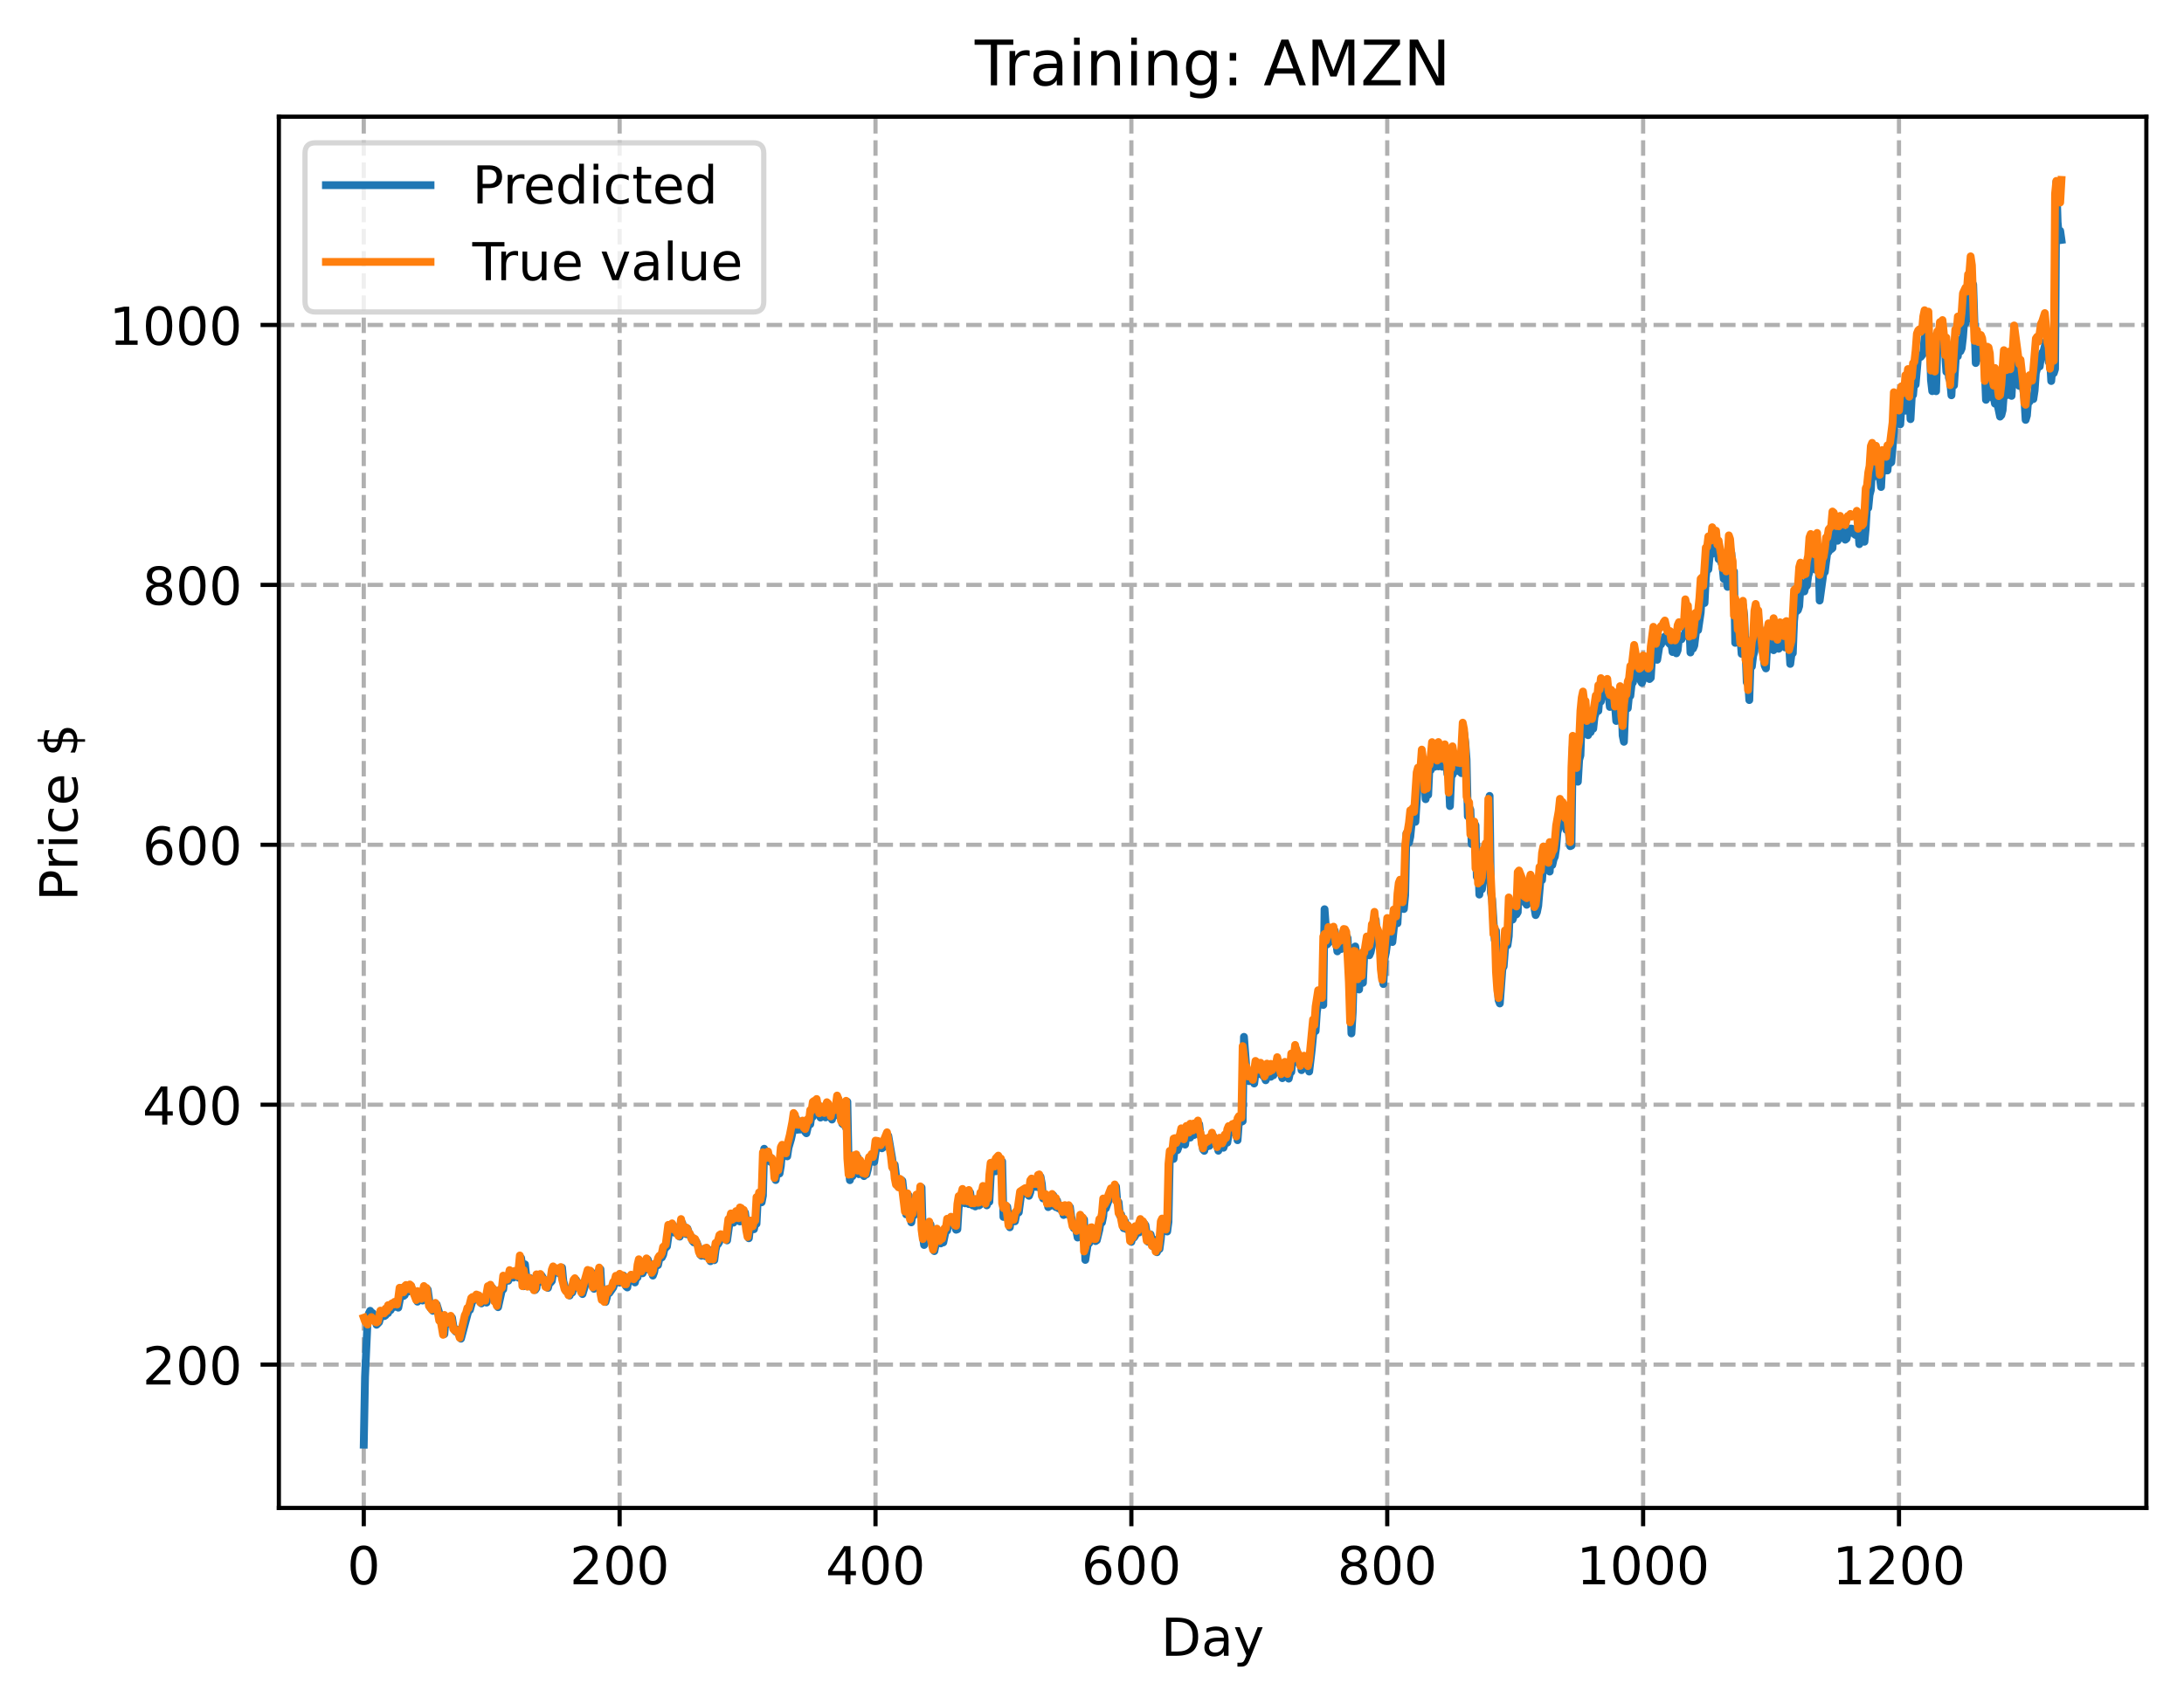 <?xml version="1.0" encoding="utf-8" standalone="no"?>
<!DOCTYPE svg PUBLIC "-//W3C//DTD SVG 1.1//EN"
  "http://www.w3.org/Graphics/SVG/1.1/DTD/svg11.dtd">
<!-- Created with matplotlib (https://matplotlib.org/) -->
<svg height="325.986pt" version="1.1" viewBox="0 0 417.648 325.986" width="417.648pt" xmlns="http://www.w3.org/2000/svg" xmlns:xlink="http://www.w3.org/1999/xlink">
 <defs>
  <style type="text/css">
*{stroke-linecap:butt;stroke-linejoin:round;}
  </style>
 </defs>
 <g id="figure_1">
  <g id="patch_1">
   <path d="M 0 325.986 
L 417.648 325.986 
L 417.648 0 
L 0 0 
z
" style="fill:#ffffff;"/>
  </g>
  <g id="axes_1">
   <g id="patch_2">
    <path d="M 53.328 288.43 
L 410.448 288.43 
L 410.448 22.318 
L 53.328 22.318 
z
" style="fill:#ffffff;"/>
   </g>
   <g id="matplotlib.axis_1">
    <g id="xtick_1">
     <g id="line2d_1">
      <path clip-path="url(#p74cf26c55c)" d="M 69.561 288.43 
L 69.561 22.318 
" style="fill:none;stroke:#b0b0b0;stroke-dasharray:2.96,1.28;stroke-dashoffset:0;stroke-width:0.8;"/>
     </g>
     <g id="line2d_2">
      <defs>
       <path d="M 0 0 
L 0 3.5 
" id="m2a1a28a67c" style="stroke:#000000;stroke-width:0.8;"/>
      </defs>
      <g>
       <use style="stroke:#000000;stroke-width:0.8;" x="69.561" xlink:href="#m2a1a28a67c" y="288.43"/>
      </g>
     </g>
     <g id="text_1">
      <!-- 0 -->
      <defs>
       <path d="M 31.781 66.406 
Q 24.172 66.406 20.328 58.906 
Q 16.5 51.422 16.5 36.375 
Q 16.5 21.391 20.328 13.891 
Q 24.172 6.391 31.781 6.391 
Q 39.453 6.391 43.281 13.891 
Q 47.125 21.391 47.125 36.375 
Q 47.125 51.422 43.281 58.906 
Q 39.453 66.406 31.781 66.406 
z
M 31.781 74.219 
Q 44.047 74.219 50.516 64.516 
Q 56.984 54.828 56.984 36.375 
Q 56.984 17.969 50.516 8.266 
Q 44.047 -1.422 31.781 -1.422 
Q 19.531 -1.422 13.062 8.266 
Q 6.594 17.969 6.594 36.375 
Q 6.594 54.828 13.062 64.516 
Q 19.531 74.219 31.781 74.219 
z
" id="DejaVuSans-48"/>
      </defs>
      <g transform="translate(66.38 303.029)scale(0.1 -0.1)">
       <use xlink:href="#DejaVuSans-48"/>
      </g>
     </g>
    </g>
    <g id="xtick_2">
     <g id="line2d_3">
      <path clip-path="url(#p74cf26c55c)" d="M 118.491 288.43 
L 118.491 22.318 
" style="fill:none;stroke:#b0b0b0;stroke-dasharray:2.96,1.28;stroke-dashoffset:0;stroke-width:0.8;"/>
     </g>
     <g id="line2d_4">
      <g>
       <use style="stroke:#000000;stroke-width:0.8;" x="118.491" xlink:href="#m2a1a28a67c" y="288.43"/>
      </g>
     </g>
     <g id="text_2">
      <!-- 200 -->
      <defs>
       <path d="M 19.188 8.297 
L 53.609 8.297 
L 53.609 0 
L 7.328 0 
L 7.328 8.297 
Q 12.938 14.109 22.625 23.891 
Q 32.328 33.688 34.812 36.531 
Q 39.547 41.844 41.422 45.531 
Q 43.312 49.219 43.312 52.781 
Q 43.312 58.594 39.234 62.25 
Q 35.156 65.922 28.609 65.922 
Q 23.969 65.922 18.812 64.312 
Q 13.672 62.703 7.812 59.422 
L 7.812 69.391 
Q 13.766 71.781 18.938 73 
Q 24.125 74.219 28.422 74.219 
Q 39.75 74.219 46.484 68.547 
Q 53.219 62.891 53.219 53.422 
Q 53.219 48.922 51.531 44.891 
Q 49.859 40.875 45.406 35.406 
Q 44.188 33.984 37.641 27.219 
Q 31.109 20.453 19.188 8.297 
z
" id="DejaVuSans-50"/>
      </defs>
      <g transform="translate(108.948 303.029)scale(0.1 -0.1)">
       <use xlink:href="#DejaVuSans-50"/>
       <use x="63.623" xlink:href="#DejaVuSans-48"/>
       <use x="127.246" xlink:href="#DejaVuSans-48"/>
      </g>
     </g>
    </g>
    <g id="xtick_3">
     <g id="line2d_5">
      <path clip-path="url(#p74cf26c55c)" d="M 167.422 288.43 
L 167.422 22.318 
" style="fill:none;stroke:#b0b0b0;stroke-dasharray:2.96,1.28;stroke-dashoffset:0;stroke-width:0.8;"/>
     </g>
     <g id="line2d_6">
      <g>
       <use style="stroke:#000000;stroke-width:0.8;" x="167.422" xlink:href="#m2a1a28a67c" y="288.43"/>
      </g>
     </g>
     <g id="text_3">
      <!-- 400 -->
      <defs>
       <path d="M 37.797 64.312 
L 12.891 25.391 
L 37.797 25.391 
z
M 35.203 72.906 
L 47.609 72.906 
L 47.609 25.391 
L 58.016 25.391 
L 58.016 17.188 
L 47.609 17.188 
L 47.609 0 
L 37.797 0 
L 37.797 17.188 
L 4.891 17.188 
L 4.891 26.703 
z
" id="DejaVuSans-52"/>
      </defs>
      <g transform="translate(157.878 303.029)scale(0.1 -0.1)">
       <use xlink:href="#DejaVuSans-52"/>
       <use x="63.623" xlink:href="#DejaVuSans-48"/>
       <use x="127.246" xlink:href="#DejaVuSans-48"/>
      </g>
     </g>
    </g>
    <g id="xtick_4">
     <g id="line2d_7">
      <path clip-path="url(#p74cf26c55c)" d="M 216.353 288.43 
L 216.353 22.318 
" style="fill:none;stroke:#b0b0b0;stroke-dasharray:2.96,1.28;stroke-dashoffset:0;stroke-width:0.8;"/>
     </g>
     <g id="line2d_8">
      <g>
       <use style="stroke:#000000;stroke-width:0.8;" x="216.353" xlink:href="#m2a1a28a67c" y="288.43"/>
      </g>
     </g>
     <g id="text_4">
      <!-- 600 -->
      <defs>
       <path d="M 33.016 40.375 
Q 26.375 40.375 22.484 35.828 
Q 18.609 31.297 18.609 23.391 
Q 18.609 15.531 22.484 10.953 
Q 26.375 6.391 33.016 6.391 
Q 39.656 6.391 43.531 10.953 
Q 47.406 15.531 47.406 23.391 
Q 47.406 31.297 43.531 35.828 
Q 39.656 40.375 33.016 40.375 
z
M 52.594 71.297 
L 52.594 62.312 
Q 48.875 64.062 45.094 64.984 
Q 41.312 65.922 37.594 65.922 
Q 27.828 65.922 22.672 59.328 
Q 17.531 52.734 16.797 39.406 
Q 19.672 43.656 24.016 45.922 
Q 28.375 48.188 33.594 48.188 
Q 44.578 48.188 50.953 41.516 
Q 57.328 34.859 57.328 23.391 
Q 57.328 12.156 50.688 5.359 
Q 44.047 -1.422 33.016 -1.422 
Q 20.359 -1.422 13.672 8.266 
Q 6.984 17.969 6.984 36.375 
Q 6.984 53.656 15.188 63.938 
Q 23.391 74.219 37.203 74.219 
Q 40.922 74.219 44.703 73.484 
Q 48.484 72.75 52.594 71.297 
z
" id="DejaVuSans-54"/>
      </defs>
      <g transform="translate(206.809 303.029)scale(0.1 -0.1)">
       <use xlink:href="#DejaVuSans-54"/>
       <use x="63.623" xlink:href="#DejaVuSans-48"/>
       <use x="127.246" xlink:href="#DejaVuSans-48"/>
      </g>
     </g>
    </g>
    <g id="xtick_5">
     <g id="line2d_9">
      <path clip-path="url(#p74cf26c55c)" d="M 265.283 288.43 
L 265.283 22.318 
" style="fill:none;stroke:#b0b0b0;stroke-dasharray:2.96,1.28;stroke-dashoffset:0;stroke-width:0.8;"/>
     </g>
     <g id="line2d_10">
      <g>
       <use style="stroke:#000000;stroke-width:0.8;" x="265.283" xlink:href="#m2a1a28a67c" y="288.43"/>
      </g>
     </g>
     <g id="text_5">
      <!-- 800 -->
      <defs>
       <path d="M 31.781 34.625 
Q 24.75 34.625 20.719 30.859 
Q 16.703 27.094 16.703 20.516 
Q 16.703 13.922 20.719 10.156 
Q 24.75 6.391 31.781 6.391 
Q 38.812 6.391 42.859 10.172 
Q 46.922 13.969 46.922 20.516 
Q 46.922 27.094 42.891 30.859 
Q 38.875 34.625 31.781 34.625 
z
M 21.922 38.812 
Q 15.578 40.375 12.031 44.719 
Q 8.5 49.078 8.5 55.328 
Q 8.5 64.062 14.719 69.141 
Q 20.953 74.219 31.781 74.219 
Q 42.672 74.219 48.875 69.141 
Q 55.078 64.062 55.078 55.328 
Q 55.078 49.078 51.531 44.719 
Q 48 40.375 41.703 38.812 
Q 48.828 37.156 52.797 32.312 
Q 56.781 27.484 56.781 20.516 
Q 56.781 9.906 50.312 4.234 
Q 43.844 -1.422 31.781 -1.422 
Q 19.734 -1.422 13.25 4.234 
Q 6.781 9.906 6.781 20.516 
Q 6.781 27.484 10.781 32.312 
Q 14.797 37.156 21.922 38.812 
z
M 18.312 54.391 
Q 18.312 48.734 21.844 45.562 
Q 25.391 42.391 31.781 42.391 
Q 38.141 42.391 41.719 45.562 
Q 45.312 48.734 45.312 54.391 
Q 45.312 60.062 41.719 63.234 
Q 38.141 66.406 31.781 66.406 
Q 25.391 66.406 21.844 63.234 
Q 18.312 60.062 18.312 54.391 
z
" id="DejaVuSans-56"/>
      </defs>
      <g transform="translate(255.74 303.029)scale(0.1 -0.1)">
       <use xlink:href="#DejaVuSans-56"/>
       <use x="63.623" xlink:href="#DejaVuSans-48"/>
       <use x="127.246" xlink:href="#DejaVuSans-48"/>
      </g>
     </g>
    </g>
    <g id="xtick_6">
     <g id="line2d_11">
      <path clip-path="url(#p74cf26c55c)" d="M 314.214 288.43 
L 314.214 22.318 
" style="fill:none;stroke:#b0b0b0;stroke-dasharray:2.96,1.28;stroke-dashoffset:0;stroke-width:0.8;"/>
     </g>
     <g id="line2d_12">
      <g>
       <use style="stroke:#000000;stroke-width:0.8;" x="314.214" xlink:href="#m2a1a28a67c" y="288.43"/>
      </g>
     </g>
     <g id="text_6">
      <!-- 1000 -->
      <defs>
       <path d="M 12.406 8.297 
L 28.516 8.297 
L 28.516 63.922 
L 10.984 60.406 
L 10.984 69.391 
L 28.422 72.906 
L 38.281 72.906 
L 38.281 8.297 
L 54.391 8.297 
L 54.391 0 
L 12.406 0 
z
" id="DejaVuSans-49"/>
      </defs>
      <g transform="translate(301.489 303.029)scale(0.1 -0.1)">
       <use xlink:href="#DejaVuSans-49"/>
       <use x="63.623" xlink:href="#DejaVuSans-48"/>
       <use x="127.246" xlink:href="#DejaVuSans-48"/>
       <use x="190.869" xlink:href="#DejaVuSans-48"/>
      </g>
     </g>
    </g>
    <g id="xtick_7">
     <g id="line2d_13">
      <path clip-path="url(#p74cf26c55c)" d="M 363.144 288.43 
L 363.144 22.318 
" style="fill:none;stroke:#b0b0b0;stroke-dasharray:2.96,1.28;stroke-dashoffset:0;stroke-width:0.8;"/>
     </g>
     <g id="line2d_14">
      <g>
       <use style="stroke:#000000;stroke-width:0.8;" x="363.144" xlink:href="#m2a1a28a67c" y="288.43"/>
      </g>
     </g>
     <g id="text_7">
      <!-- 1200 -->
      <g transform="translate(350.419 303.029)scale(0.1 -0.1)">
       <use xlink:href="#DejaVuSans-49"/>
       <use x="63.623" xlink:href="#DejaVuSans-50"/>
       <use x="127.246" xlink:href="#DejaVuSans-48"/>
       <use x="190.869" xlink:href="#DejaVuSans-48"/>
      </g>
     </g>
    </g>
    <g id="text_8">
     <!-- Day -->
     <defs>
      <path d="M 19.672 64.797 
L 19.672 8.109 
L 31.594 8.109 
Q 46.688 8.109 53.688 14.938 
Q 60.688 21.781 60.688 36.531 
Q 60.688 51.172 53.688 57.984 
Q 46.688 64.797 31.594 64.797 
z
M 9.812 72.906 
L 30.078 72.906 
Q 51.266 72.906 61.172 64.094 
Q 71.094 55.281 71.094 36.531 
Q 71.094 17.672 61.125 8.828 
Q 51.172 0 30.078 0 
L 9.812 0 
z
" id="DejaVuSans-68"/>
      <path d="M 34.281 27.484 
Q 23.391 27.484 19.188 25 
Q 14.984 22.516 14.984 16.5 
Q 14.984 11.719 18.141 8.906 
Q 21.297 6.109 26.703 6.109 
Q 34.188 6.109 38.703 11.406 
Q 43.219 16.703 43.219 25.484 
L 43.219 27.484 
z
M 52.203 31.203 
L 52.203 0 
L 43.219 0 
L 43.219 8.297 
Q 40.141 3.328 35.547 0.953 
Q 30.953 -1.422 24.312 -1.422 
Q 15.922 -1.422 10.953 3.297 
Q 6 8.016 6 15.922 
Q 6 25.141 12.172 29.828 
Q 18.359 34.516 30.609 34.516 
L 43.219 34.516 
L 43.219 35.406 
Q 43.219 41.609 39.141 45 
Q 35.062 48.391 27.688 48.391 
Q 23 48.391 18.547 47.266 
Q 14.109 46.141 10.016 43.891 
L 10.016 52.203 
Q 14.938 54.109 19.578 55.047 
Q 24.219 56 28.609 56 
Q 40.484 56 46.344 49.844 
Q 52.203 43.703 52.203 31.203 
z
" id="DejaVuSans-97"/>
      <path d="M 32.172 -5.078 
Q 28.375 -14.844 24.75 -17.812 
Q 21.141 -20.797 15.094 -20.797 
L 7.906 -20.797 
L 7.906 -13.281 
L 13.188 -13.281 
Q 16.891 -13.281 18.938 -11.516 
Q 21 -9.766 23.484 -3.219 
L 25.094 0.875 
L 2.984 54.688 
L 12.5 54.688 
L 29.594 11.922 
L 46.688 54.688 
L 56.203 54.688 
z
" id="DejaVuSans-121"/>
     </defs>
     <g transform="translate(222.015 316.707)scale(0.1 -0.1)">
      <use xlink:href="#DejaVuSans-68"/>
      <use x="77.002" xlink:href="#DejaVuSans-97"/>
      <use x="138.281" xlink:href="#DejaVuSans-121"/>
     </g>
    </g>
   </g>
   <g id="matplotlib.axis_2">
    <g id="ytick_1">
     <g id="line2d_15">
      <path clip-path="url(#p74cf26c55c)" d="M 53.328 261.017 
L 410.448 261.017 
" style="fill:none;stroke:#b0b0b0;stroke-dasharray:2.96,1.28;stroke-dashoffset:0;stroke-width:0.8;"/>
     </g>
     <g id="line2d_16">
      <defs>
       <path d="M 0 0 
L -3.5 0 
" id="m3995f53a8a" style="stroke:#000000;stroke-width:0.8;"/>
      </defs>
      <g>
       <use style="stroke:#000000;stroke-width:0.8;" x="53.328" xlink:href="#m3995f53a8a" y="261.017"/>
      </g>
     </g>
     <g id="text_9">
      <!-- 200 -->
      <g transform="translate(27.241 264.817)scale(0.1 -0.1)">
       <use xlink:href="#DejaVuSans-50"/>
       <use x="63.623" xlink:href="#DejaVuSans-48"/>
       <use x="127.246" xlink:href="#DejaVuSans-48"/>
      </g>
     </g>
    </g>
    <g id="ytick_2">
     <g id="line2d_17">
      <path clip-path="url(#p74cf26c55c)" d="M 53.328 211.302 
L 410.448 211.302 
" style="fill:none;stroke:#b0b0b0;stroke-dasharray:2.96,1.28;stroke-dashoffset:0;stroke-width:0.8;"/>
     </g>
     <g id="line2d_18">
      <g>
       <use style="stroke:#000000;stroke-width:0.8;" x="53.328" xlink:href="#m3995f53a8a" y="211.302"/>
      </g>
     </g>
     <g id="text_10">
      <!-- 400 -->
      <g transform="translate(27.241 215.101)scale(0.1 -0.1)">
       <use xlink:href="#DejaVuSans-52"/>
       <use x="63.623" xlink:href="#DejaVuSans-48"/>
       <use x="127.246" xlink:href="#DejaVuSans-48"/>
      </g>
     </g>
    </g>
    <g id="ytick_3">
     <g id="line2d_19">
      <path clip-path="url(#p74cf26c55c)" d="M 53.328 161.586 
L 410.448 161.586 
" style="fill:none;stroke:#b0b0b0;stroke-dasharray:2.96,1.28;stroke-dashoffset:0;stroke-width:0.8;"/>
     </g>
     <g id="line2d_20">
      <g>
       <use style="stroke:#000000;stroke-width:0.8;" x="53.328" xlink:href="#m3995f53a8a" y="161.586"/>
      </g>
     </g>
     <g id="text_11">
      <!-- 600 -->
      <g transform="translate(27.241 165.386)scale(0.1 -0.1)">
       <use xlink:href="#DejaVuSans-54"/>
       <use x="63.623" xlink:href="#DejaVuSans-48"/>
       <use x="127.246" xlink:href="#DejaVuSans-48"/>
      </g>
     </g>
    </g>
    <g id="ytick_4">
     <g id="line2d_21">
      <path clip-path="url(#p74cf26c55c)" d="M 53.328 111.871 
L 410.448 111.871 
" style="fill:none;stroke:#b0b0b0;stroke-dasharray:2.96,1.28;stroke-dashoffset:0;stroke-width:0.8;"/>
     </g>
     <g id="line2d_22">
      <g>
       <use style="stroke:#000000;stroke-width:0.8;" x="53.328" xlink:href="#m3995f53a8a" y="111.871"/>
      </g>
     </g>
     <g id="text_12">
      <!-- 800 -->
      <g transform="translate(27.241 115.67)scale(0.1 -0.1)">
       <use xlink:href="#DejaVuSans-56"/>
       <use x="63.623" xlink:href="#DejaVuSans-48"/>
       <use x="127.246" xlink:href="#DejaVuSans-48"/>
      </g>
     </g>
    </g>
    <g id="ytick_5">
     <g id="line2d_23">
      <path clip-path="url(#p74cf26c55c)" d="M 53.328 62.155 
L 410.448 62.155 
" style="fill:none;stroke:#b0b0b0;stroke-dasharray:2.96,1.28;stroke-dashoffset:0;stroke-width:0.8;"/>
     </g>
     <g id="line2d_24">
      <g>
       <use style="stroke:#000000;stroke-width:0.8;" x="53.328" xlink:href="#m3995f53a8a" y="62.155"/>
      </g>
     </g>
     <g id="text_13">
      <!-- 1000 -->
      <g transform="translate(20.878 65.955)scale(0.1 -0.1)">
       <use xlink:href="#DejaVuSans-49"/>
       <use x="63.623" xlink:href="#DejaVuSans-48"/>
       <use x="127.246" xlink:href="#DejaVuSans-48"/>
       <use x="190.869" xlink:href="#DejaVuSans-48"/>
      </g>
     </g>
    </g>
    <g id="text_14">
     <!-- Price $ -->
     <defs>
      <path d="M 19.672 64.797 
L 19.672 37.406 
L 32.078 37.406 
Q 38.969 37.406 42.719 40.969 
Q 46.484 44.531 46.484 51.125 
Q 46.484 57.672 42.719 61.234 
Q 38.969 64.797 32.078 64.797 
z
M 9.812 72.906 
L 32.078 72.906 
Q 44.344 72.906 50.609 67.359 
Q 56.891 61.812 56.891 51.125 
Q 56.891 40.328 50.609 34.812 
Q 44.344 29.297 32.078 29.297 
L 19.672 29.297 
L 19.672 0 
L 9.812 0 
z
" id="DejaVuSans-80"/>
      <path d="M 41.109 46.297 
Q 39.594 47.172 37.812 47.578 
Q 36.031 48 33.891 48 
Q 26.266 48 22.188 43.047 
Q 18.109 38.094 18.109 28.812 
L 18.109 0 
L 9.078 0 
L 9.078 54.688 
L 18.109 54.688 
L 18.109 46.188 
Q 20.953 51.172 25.484 53.578 
Q 30.031 56 36.531 56 
Q 37.453 56 38.578 55.875 
Q 39.703 55.766 41.062 55.516 
z
" id="DejaVuSans-114"/>
      <path d="M 9.422 54.688 
L 18.406 54.688 
L 18.406 0 
L 9.422 0 
z
M 9.422 75.984 
L 18.406 75.984 
L 18.406 64.594 
L 9.422 64.594 
z
" id="DejaVuSans-105"/>
      <path d="M 48.781 52.594 
L 48.781 44.188 
Q 44.969 46.297 41.141 47.344 
Q 37.312 48.391 33.406 48.391 
Q 24.656 48.391 19.812 42.844 
Q 14.984 37.312 14.984 27.297 
Q 14.984 17.281 19.812 11.734 
Q 24.656 6.203 33.406 6.203 
Q 37.312 6.203 41.141 7.25 
Q 44.969 8.297 48.781 10.406 
L 48.781 2.094 
Q 45.016 0.344 40.984 -0.531 
Q 36.969 -1.422 32.422 -1.422 
Q 20.062 -1.422 12.781 6.344 
Q 5.516 14.109 5.516 27.297 
Q 5.516 40.672 12.859 48.328 
Q 20.219 56 33.016 56 
Q 37.156 56 41.109 55.141 
Q 45.062 54.297 48.781 52.594 
z
" id="DejaVuSans-99"/>
      <path d="M 56.203 29.594 
L 56.203 25.203 
L 14.891 25.203 
Q 15.484 15.922 20.484 11.062 
Q 25.484 6.203 34.422 6.203 
Q 39.594 6.203 44.453 7.469 
Q 49.312 8.734 54.109 11.281 
L 54.109 2.781 
Q 49.266 0.734 44.188 -0.344 
Q 39.109 -1.422 33.891 -1.422 
Q 20.797 -1.422 13.156 6.188 
Q 5.516 13.812 5.516 26.812 
Q 5.516 40.234 12.766 48.109 
Q 20.016 56 32.328 56 
Q 43.359 56 49.781 48.891 
Q 56.203 41.797 56.203 29.594 
z
M 47.219 32.234 
Q 47.125 39.594 43.094 43.984 
Q 39.062 48.391 32.422 48.391 
Q 24.906 48.391 20.391 44.141 
Q 15.875 39.891 15.188 32.172 
z
" id="DejaVuSans-101"/>
      <path id="DejaVuSans-32"/>
      <path d="M 33.797 -14.703 
L 28.906 -14.703 
L 28.859 0 
Q 23.734 0.094 18.609 1.188 
Q 13.484 2.297 8.297 4.5 
L 8.297 13.281 
Q 13.281 10.156 18.375 8.562 
Q 23.484 6.984 28.906 6.938 
L 28.906 29.203 
Q 18.109 30.953 13.203 35.156 
Q 8.297 39.359 8.297 46.688 
Q 8.297 54.641 13.625 59.219 
Q 18.953 63.812 28.906 64.5 
L 28.906 75.984 
L 33.797 75.984 
L 33.797 64.656 
Q 38.328 64.453 42.578 63.688 
Q 46.828 62.938 50.875 61.625 
L 50.875 53.078 
Q 46.828 55.125 42.547 56.25 
Q 38.281 57.375 33.797 57.562 
L 33.797 36.719 
Q 44.875 35.016 50.094 30.609 
Q 55.328 26.219 55.328 18.609 
Q 55.328 10.359 49.781 5.594 
Q 44.234 0.828 33.797 0.094 
z
M 28.906 37.594 
L 28.906 57.625 
Q 23.25 56.984 20.266 54.391 
Q 17.281 51.812 17.281 47.516 
Q 17.281 43.312 20.031 40.969 
Q 22.797 38.625 28.906 37.594 
z
M 33.797 28.219 
L 33.797 7.078 
Q 39.984 7.906 43.141 10.594 
Q 46.297 13.281 46.297 17.672 
Q 46.297 21.969 43.281 24.5 
Q 40.281 27.047 33.797 28.219 
z
" id="DejaVuSans-36"/>
     </defs>
     <g transform="translate(14.798 172.342)rotate(-90)scale(0.1 -0.1)">
      <use xlink:href="#DejaVuSans-80"/>
      <use x="58.553" xlink:href="#DejaVuSans-114"/>
      <use x="99.666" xlink:href="#DejaVuSans-105"/>
      <use x="127.449" xlink:href="#DejaVuSans-99"/>
      <use x="182.43" xlink:href="#DejaVuSans-101"/>
      <use x="243.953" xlink:href="#DejaVuSans-32"/>
      <use x="275.74" xlink:href="#DejaVuSans-36"/>
     </g>
    </g>
   </g>
   <g id="line2d_25">
    <path clip-path="url(#p74cf26c55c)" d="M 69.561 276.334 
L 69.806 263.348 
L 70.295 252.477 
L 70.539 251.216 
L 70.784 250.722 
L 71.029 251.072 
L 71.273 251.17 
L 71.518 252.374 
L 71.763 252.369 
L 72.007 253.393 
L 72.497 252.895 
L 72.986 251.022 
L 73.231 251.538 
L 73.475 251.748 
L 73.72 251.593 
L 73.965 250.67 
L 74.209 251.17 
L 74.454 249.946 
L 74.699 250.595 
L 75.188 249.625 
L 75.433 249.983 
L 75.677 249.315 
L 75.922 249.466 
L 76.166 250.122 
L 76.411 248.848 
L 76.656 246.353 
L 77.145 247.906 
L 77.39 247.72 
L 77.879 245.997 
L 78.124 247.032 
L 78.368 246.646 
L 78.613 245.99 
L 78.858 246.914 
L 79.102 247.085 
L 79.836 248.978 
L 80.081 247.312 
L 80.57 248.367 
L 80.815 248.765 
L 81.304 246.589 
L 81.549 247.258 
L 81.794 246.671 
L 82.283 250.142 
L 82.527 249.989 
L 82.772 250.729 
L 83.017 250.241 
L 83.261 250.713 
L 83.506 249.514 
L 83.995 251.084 
L 84.24 252.794 
L 84.485 252.674 
L 84.974 255.183 
L 85.219 251.999 
L 85.463 253.224 
L 85.708 253.174 
L 86.442 252.048 
L 86.687 253.595 
L 86.931 254.398 
L 87.176 254.722 
L 87.421 254.319 
L 87.665 254.465 
L 88.154 256.058 
L 89.622 250.566 
L 89.867 250.563 
L 90.356 248.761 
L 90.601 248.612 
L 90.846 248.611 
L 91.335 247.984 
L 91.824 248.2 
L 92.069 249.314 
L 92.558 248.102 
L 92.803 248.417 
L 93.048 249.152 
L 93.292 248.182 
L 93.537 246.115 
L 93.781 246.783 
L 94.026 246.169 
L 94.271 247.159 
L 94.515 246.728 
L 94.76 249.048 
L 95.005 249.305 
L 95.249 250.031 
L 95.983 246.755 
L 96.228 246.631 
L 96.473 244.39 
L 96.717 244.976 
L 96.962 244.795 
L 97.207 244.977 
L 97.451 244.419 
L 97.696 243.275 
L 97.941 243.608 
L 98.185 244.372 
L 98.675 243.211 
L 99.164 244.399 
L 99.409 242.962 
L 99.653 240.619 
L 99.898 242.317 
L 100.142 246.02 
L 100.387 241.83 
L 100.632 244.065 
L 100.876 244.548 
L 101.121 245.952 
L 101.366 244.455 
L 101.855 246.346 
L 102.1 245.711 
L 102.344 246.736 
L 102.589 246.38 
L 102.834 243.839 
L 103.078 244.314 
L 103.323 245.193 
L 103.568 243.977 
L 104.057 244.81 
L 104.302 244.984 
L 104.546 246.134 
L 104.791 246.341 
L 105.036 245.37 
L 105.28 245.321 
L 105.525 245.032 
L 105.769 243.414 
L 106.014 242.657 
L 106.259 243.251 
L 106.748 242.887 
L 106.993 243.622 
L 107.482 242.465 
L 107.727 245.055 
L 108.216 246.807 
L 108.461 247.183 
L 108.705 246.638 
L 108.95 247.803 
L 109.195 246.777 
L 109.439 247.232 
L 109.929 245.091 
L 110.173 244.824 
L 110.418 245.921 
L 110.663 245.382 
L 110.907 246.471 
L 111.152 246.473 
L 111.397 247.521 
L 112.62 243.466 
L 112.864 244.501 
L 113.109 243.316 
L 113.354 244.519 
L 113.598 246.521 
L 113.843 246.163 
L 114.088 245.408 
L 114.332 244.152 
L 114.577 244.188 
L 114.822 242.761 
L 115.066 247.49 
L 115.311 248.585 
L 115.556 247.748 
L 115.8 249.032 
L 116.045 248.173 
L 116.29 246.57 
L 116.534 247.313 
L 117.268 246.26 
L 117.513 245.496 
L 117.757 245.223 
L 118.002 244.383 
L 118.491 245.338 
L 118.736 243.912 
L 118.981 244.451 
L 119.225 243.977 
L 119.47 245.548 
L 119.715 246.051 
L 119.959 246.257 
L 120.204 244.388 
L 120.449 244.95 
L 120.693 244.592 
L 120.938 244.019 
L 121.427 245.3 
L 121.672 244.252 
L 121.917 244.338 
L 122.161 242.137 
L 122.406 241.284 
L 122.651 243.029 
L 122.895 243.547 
L 123.14 242.423 
L 123.385 242.9 
L 123.874 240.924 
L 124.608 243.199 
L 124.852 243.989 
L 125.097 243.334 
L 125.342 241.847 
L 125.586 242.104 
L 125.831 241.981 
L 126.076 240.848 
L 126.32 240.509 
L 126.565 240.521 
L 126.81 240.029 
L 127.054 238.915 
L 127.544 238.419 
L 128.033 234.98 
L 128.278 235.154 
L 128.522 234.891 
L 128.767 234.401 
L 129.012 235.789 
L 129.256 235.402 
L 129.501 235.498 
L 129.745 236.211 
L 129.99 236.535 
L 130.235 235.581 
L 130.479 233.951 
L 130.969 235.839 
L 131.213 236.055 
L 131.458 234.969 
L 131.947 236.372 
L 132.192 236.502 
L 132.437 237.353 
L 132.681 237.635 
L 132.926 237.167 
L 133.171 237.507 
L 133.66 238.748 
L 133.905 239.976 
L 134.149 240.203 
L 134.639 239.429 
L 134.883 240.266 
L 135.128 239.088 
L 135.373 238.92 
L 135.862 241.239 
L 136.351 240.345 
L 136.596 241.04 
L 136.84 239.072 
L 137.085 238.063 
L 137.33 237.94 
L 137.574 237.51 
L 137.819 236.633 
L 138.064 236.498 
L 138.308 236.823 
L 138.798 237.043 
L 139.042 237.262 
L 139.532 233.686 
L 139.776 233.666 
L 140.021 232.646 
L 140.266 233.864 
L 140.51 233.081 
L 140.755 233.392 
L 141 232.03 
L 141.489 233.633 
L 141.733 231.495 
L 141.978 231.746 
L 142.223 232.95 
L 142.467 231.931 
L 142.957 235.711 
L 143.201 236.846 
L 143.446 234.802 
L 143.691 233.748 
L 143.935 234.115 
L 144.18 235.123 
L 144.425 233.935 
L 144.669 234.086 
L 144.914 229.289 
L 145.159 230.064 
L 145.403 228.409 
L 145.648 229.97 
L 145.893 228.719 
L 146.137 219.726 
L 146.382 221.958 
L 146.627 221.293 
L 146.871 221.898 
L 147.116 221.169 
L 147.361 222.242 
L 147.605 222.37 
L 147.85 222.341 
L 148.094 222.851 
L 148.339 225.714 
L 148.584 223.896 
L 148.828 223.081 
L 149.073 224.465 
L 149.318 223.032 
L 149.562 220.14 
L 149.807 219.858 
L 150.541 221.184 
L 150.786 219.55 
L 151.275 217.878 
L 151.764 215.651 
L 152.009 213.772 
L 152.254 213.948 
L 152.498 216.099 
L 152.743 215.702 
L 152.988 216.06 
L 153.232 215.303 
L 153.477 215.917 
L 153.721 215.387 
L 153.966 216.497 
L 154.211 216.764 
L 154.7 214.674 
L 154.945 215.045 
L 155.189 213.263 
L 155.434 213.611 
L 155.679 211.798 
L 155.923 211.676 
L 156.168 212.682 
L 156.413 211.346 
L 156.902 213.765 
L 157.147 212.317 
L 157.636 212.937 
L 157.881 213.734 
L 158.125 212.408 
L 158.37 211.714 
L 158.615 211.938 
L 158.859 212.663 
L 159.104 214.141 
L 159.349 212.424 
L 159.838 213.329 
L 160.082 212.235 
L 160.327 210.263 
L 160.572 210.98 
L 160.816 212.227 
L 161.061 214.927 
L 161.306 215.113 
L 161.55 213.032 
L 161.795 215.735 
L 162.04 210.74 
L 162.284 223.01 
L 162.529 225.739 
L 162.774 224.167 
L 163.018 224.984 
L 163.508 221.266 
L 163.752 221.421 
L 163.997 221.356 
L 164.242 224.592 
L 164.486 222.565 
L 164.731 222.404 
L 165.22 224.959 
L 165.465 224.197 
L 165.709 224.625 
L 165.954 223.694 
L 166.199 222.217 
L 166.443 221.751 
L 166.688 222.026 
L 166.933 221.441 
L 167.177 222.242 
L 167.667 218.781 
L 168.156 218.945 
L 168.645 219.642 
L 168.89 219.473 
L 169.135 218.647 
L 169.869 217.239 
L 170.603 221.528 
L 170.847 223.647 
L 171.092 222.773 
L 171.581 226.771 
L 171.826 226.751 
L 172.07 227.024 
L 172.315 225.663 
L 172.56 225.862 
L 173.294 232.284 
L 173.538 229.608 
L 173.783 228.69 
L 174.028 232.246 
L 174.272 233.805 
L 174.517 232.197 
L 174.762 232.481 
L 175.006 230.54 
L 175.251 230.65 
L 175.496 229.28 
L 175.74 229.434 
L 175.985 230.244 
L 176.23 227.143 
L 176.474 236.426 
L 176.719 238.134 
L 177.208 235.564 
L 177.453 234.712 
L 177.942 234.216 
L 178.187 237.22 
L 178.676 239.305 
L 178.921 238.131 
L 179.165 235.642 
L 179.41 235.402 
L 179.655 237.218 
L 179.899 237.84 
L 180.144 237.295 
L 180.389 237.647 
L 180.878 235.257 
L 181.123 235.39 
L 181.367 233.677 
L 181.612 234.027 
L 181.857 234.133 
L 182.101 233.359 
L 182.346 233.748 
L 182.835 235.219 
L 183.08 235.133 
L 183.325 231.014 
L 183.569 229.507 
L 183.814 229.944 
L 184.303 227.875 
L 184.548 230.166 
L 185.037 229.914 
L 185.282 230.324 
L 185.526 228.098 
L 185.771 229.922 
L 186.016 230.568 
L 186.26 229.947 
L 186.505 230.76 
L 186.75 229.804 
L 186.994 230.371 
L 187.239 230.571 
L 187.484 230.38 
L 187.728 228.525 
L 187.973 228.533 
L 188.218 227.262 
L 188.462 228.308 
L 188.707 230.557 
L 188.952 229.111 
L 189.196 229.88 
L 189.441 225.08 
L 189.685 223.049 
L 189.93 223.518 
L 190.175 222.983 
L 190.419 224.034 
L 190.664 222.242 
L 190.909 222.031 
L 191.153 222.113 
L 191.398 222.696 
L 191.643 222.146 
L 191.887 232.77 
L 192.132 232.766 
L 192.621 230.826 
L 193.111 234.751 
L 193.355 232.719 
L 193.6 233.332 
L 193.845 233.027 
L 194.089 233.608 
L 194.334 232.397 
L 194.579 231.925 
L 194.823 231.896 
L 195.312 228.14 
L 195.557 228.444 
L 195.802 228.033 
L 196.291 227.768 
L 196.536 228.487 
L 196.78 228.728 
L 197.025 228.051 
L 197.27 226.061 
L 197.514 225.887 
L 197.759 226.865 
L 198.004 227.02 
L 198.248 226.099 
L 198.493 227.079 
L 198.738 224.962 
L 198.982 225.079 
L 199.227 226.416 
L 199.472 229.238 
L 199.716 228.492 
L 199.961 228.95 
L 200.206 228.788 
L 200.45 230.891 
L 200.695 229.752 
L 200.94 230.643 
L 201.184 230.248 
L 201.429 228.651 
L 201.673 230.596 
L 201.918 230.897 
L 202.163 229.648 
L 202.407 231.107 
L 202.652 230.953 
L 202.897 231.401 
L 203.141 231.179 
L 203.386 232.397 
L 203.631 232.254 
L 203.875 230.801 
L 204.12 231.063 
L 204.365 232.387 
L 204.609 230.888 
L 204.854 232.739 
L 205.343 234.919 
L 205.588 234.118 
L 206.077 236.712 
L 206.322 235.528 
L 206.567 235.167 
L 206.811 232.734 
L 207.056 233.288 
L 207.3 233.248 
L 207.545 240.99 
L 208.034 237.82 
L 208.279 237.805 
L 208.524 236.741 
L 208.768 234.906 
L 209.013 235.089 
L 209.502 237.391 
L 209.747 237.234 
L 210.236 235.219 
L 210.481 233.658 
L 210.726 233.847 
L 210.97 232.627 
L 211.215 229.788 
L 211.46 231.141 
L 212.683 227.711 
L 213.172 228.566 
L 213.417 226.954 
L 213.661 229.917 
L 213.906 229.948 
L 214.151 232.475 
L 214.395 232.301 
L 214.885 234.921 
L 215.129 233.596 
L 215.374 235.088 
L 215.619 234.338 
L 216.108 235.07 
L 216.353 237.543 
L 216.597 236.479 
L 216.842 236.728 
L 217.087 236.363 
L 217.331 234.82 
L 217.576 235.04 
L 217.821 235.75 
L 218.065 234.214 
L 218.31 233.664 
L 218.555 234.155 
L 218.799 234.019 
L 219.044 234.34 
L 219.533 237.512 
L 219.778 236.549 
L 220.022 236.103 
L 220.267 237.036 
L 220.512 238.445 
L 220.756 237.143 
L 221.001 238.075 
L 221.246 239.515 
L 221.49 238.614 
L 221.735 238.905 
L 221.98 237.04 
L 222.224 233.891 
L 222.469 233.615 
L 222.958 235.227 
L 223.203 235.558 
L 223.448 233.7 
L 223.692 221.402 
L 223.937 220.837 
L 224.182 221.424 
L 224.426 221.673 
L 224.671 219.21 
L 224.916 219.009 
L 225.16 219.998 
L 225.649 218.626 
L 225.894 218.075 
L 226.139 216.916 
L 226.383 218.567 
L 226.628 218.936 
L 226.873 217.207 
L 227.117 216.289 
L 227.362 217.232 
L 227.607 217.598 
L 227.851 215.85 
L 228.096 215.951 
L 228.341 217.098 
L 228.585 215.709 
L 229.075 216.403 
L 229.319 215.03 
L 229.564 217.145 
L 229.809 217.771 
L 230.053 219.843 
L 230.298 220.127 
L 230.543 218.231 
L 230.787 219.34 
L 231.032 218.627 
L 231.276 219.178 
L 231.521 218.439 
L 231.766 218.775 
L 232.01 217.294 
L 232.5 218.612 
L 232.744 219.011 
L 232.989 220.108 
L 233.478 218.259 
L 233.968 219.537 
L 234.457 218.085 
L 234.702 218.56 
L 234.946 216.877 
L 235.191 216.344 
L 235.68 216.561 
L 235.925 215.727 
L 236.17 216.198 
L 236.414 215.505 
L 236.659 218.095 
L 236.904 214.647 
L 237.148 214.039 
L 237.393 214.568 
L 237.637 214.455 
L 237.882 198.324 
L 238.371 204.679 
L 238.616 204.904 
L 238.861 206.796 
L 239.105 206.564 
L 239.35 206.078 
L 239.595 206.492 
L 239.839 207.246 
L 240.329 203.274 
L 240.573 203.772 
L 241.063 205.475 
L 241.307 203.866 
L 241.552 205.8 
L 241.797 206.034 
L 242.041 206.631 
L 242.286 206.026 
L 242.531 203.809 
L 243.02 205.961 
L 243.264 204.218 
L 243.509 205.682 
L 243.754 204.82 
L 243.998 204.45 
L 244.243 204.7 
L 244.488 202.978 
L 244.732 204.606 
L 245.222 206.229 
L 245.466 205.697 
L 245.711 204.324 
L 245.956 203.719 
L 246.2 204.717 
L 246.445 206.316 
L 246.69 205.208 
L 246.934 205.047 
L 247.179 202.205 
L 247.424 203.297 
L 247.668 202.862 
L 247.913 200.711 
L 248.158 202.093 
L 248.647 202.58 
L 248.892 204.695 
L 249.381 202.392 
L 249.87 203.39 
L 250.115 203.305 
L 250.359 204.963 
L 250.849 200.782 
L 251.338 195.659 
L 251.583 197.218 
L 251.827 193.522 
L 252.317 190.454 
L 252.561 190.921 
L 252.806 190.917 
L 253.051 192.226 
L 253.295 173.909 
L 253.785 180.651 
L 254.029 180.36 
L 254.274 178.95 
L 254.519 178.862 
L 254.763 178.941 
L 255.008 180.116 
L 255.252 178.032 
L 255.742 181.974 
L 255.986 180.902 
L 256.231 180.646 
L 256.476 181.526 
L 256.72 180.164 
L 256.965 179.815 
L 257.21 179.012 
L 257.454 178.957 
L 257.699 179.414 
L 258.188 189.469 
L 258.433 197.667 
L 258.678 193.644 
L 258.922 184.35 
L 259.167 181.032 
L 259.656 184.536 
L 259.901 189.264 
L 260.146 184.639 
L 260.635 187.993 
L 260.88 182.557 
L 261.124 182.588 
L 261.369 182.072 
L 261.613 180.695 
L 261.858 182.723 
L 262.103 182.14 
L 262.347 180.989 
L 262.592 178.051 
L 262.837 178.3 
L 263.081 175.947 
L 263.326 179.049 
L 263.571 178.901 
L 263.815 179.747 
L 264.06 181.247 
L 264.305 186.829 
L 264.549 188.225 
L 264.794 183.338 
L 265.039 182.123 
L 265.283 180.262 
L 265.528 177.245 
L 265.773 178.598 
L 266.017 177.493 
L 266.262 180.189 
L 266.751 175.492 
L 267.24 176.601 
L 267.485 171.942 
L 267.73 170.439 
L 267.974 170.447 
L 268.219 173.509 
L 268.464 173.87 
L 268.708 171.203 
L 268.953 159.415 
L 269.442 161.178 
L 269.687 160.068 
L 269.932 157.64 
L 270.421 156.582 
L 270.666 157.203 
L 271.155 149.38 
L 271.4 149.73 
L 271.644 150.448 
L 271.889 149.52 
L 272.134 145.636 
L 272.378 147.589 
L 272.623 152.867 
L 272.868 151.33 
L 273.112 152.045 
L 273.357 146.546 
L 273.601 147.315 
L 273.846 146.167 
L 274.091 143.776 
L 274.335 146.677 
L 274.58 144.766 
L 274.825 145.052 
L 275.069 146.59 
L 275.314 142.725 
L 275.559 144.166 
L 275.803 146.657 
L 276.048 145.393 
L 276.293 146.195 
L 276.537 144.787 
L 276.782 148.046 
L 277.027 148.051 
L 277.271 154.187 
L 277.516 148.466 
L 277.761 148.216 
L 278.005 144.3 
L 278.495 147.503 
L 278.739 147.232 
L 278.984 147.476 
L 279.228 147.478 
L 279.473 147.885 
L 279.962 140.122 
L 280.207 142.035 
L 280.452 145.286 
L 280.696 156.149 
L 280.941 154.372 
L 281.186 154.871 
L 281.43 161.445 
L 281.675 159.861 
L 281.92 157.4 
L 282.164 157.862 
L 282.409 167.714 
L 282.654 163.952 
L 282.898 171.112 
L 283.143 168.37 
L 283.388 170.101 
L 283.632 168.527 
L 283.877 162.515 
L 284.122 163.709 
L 284.366 162.97 
L 284.611 167.828 
L 284.856 152.235 
L 285.1 170.739 
L 285.345 172.041 
L 285.834 179.823 
L 286.079 178.045 
L 286.323 187.217 
L 286.568 191.282 
L 286.813 191.935 
L 287.302 185.3 
L 287.547 184.852 
L 288.036 178.505 
L 288.281 180.805 
L 288.525 179.062 
L 288.77 172.614 
L 289.015 175.365 
L 289.259 175.899 
L 289.749 174.443 
L 289.993 174.891 
L 290.238 174.476 
L 290.483 167.434 
L 290.727 167.961 
L 290.972 169.006 
L 291.216 169.063 
L 291.461 172.514 
L 291.706 172.627 
L 291.95 173.061 
L 292.195 172.708 
L 292.44 169.731 
L 292.684 169.724 
L 292.929 169.245 
L 293.174 169.853 
L 293.418 173.599 
L 293.663 175.036 
L 293.908 174.489 
L 294.152 173.283 
L 294.642 167.583 
L 294.886 168.343 
L 295.131 164.846 
L 295.376 163.9 
L 295.62 165.127 
L 295.865 164.042 
L 296.354 166.712 
L 296.599 162.269 
L 296.843 165.46 
L 297.088 164.386 
L 297.333 163.852 
L 297.577 162.202 
L 297.822 159.284 
L 298.311 157.389 
L 298.556 155.039 
L 298.801 156.996 
L 299.045 155.552 
L 299.29 155.638 
L 299.535 158.731 
L 299.779 156.987 
L 300.269 161.85 
L 300.513 161.747 
L 300.758 142.887 
L 301.003 141.491 
L 301.247 147.23 
L 301.492 147.406 
L 301.737 149.523 
L 301.981 145.337 
L 302.226 144.493 
L 302.471 137.74 
L 302.96 135.866 
L 303.204 137.779 
L 303.449 137.478 
L 303.694 140.621 
L 303.938 139.759 
L 304.183 140.044 
L 304.428 138.237 
L 304.672 139.392 
L 304.917 137.145 
L 305.406 135.552 
L 305.651 135.98 
L 305.896 133.023 
L 306.14 134.184 
L 306.385 132.047 
L 306.63 133.182 
L 306.874 132.733 
L 307.119 133.123 
L 307.364 132.468 
L 307.608 132.895 
L 307.853 135.223 
L 308.098 135.148 
L 308.342 134.07 
L 308.587 135.231 
L 308.831 134.806 
L 309.076 137.905 
L 309.321 134.516 
L 309.565 135.038 
L 309.81 136.18 
L 310.055 132.823 
L 310.299 140.695 
L 310.544 141.884 
L 310.789 135.914 
L 311.033 134.385 
L 311.278 135.479 
L 311.523 132.988 
L 311.767 133.105 
L 312.012 130.902 
L 312.257 130.551 
L 312.746 126.032 
L 313.235 129.067 
L 313.48 128.667 
L 313.725 130.168 
L 313.969 130.614 
L 314.214 129.933 
L 314.459 128.467 
L 314.703 128.505 
L 314.948 128.18 
L 315.192 129.529 
L 315.437 129.884 
L 315.682 129.647 
L 315.926 125.663 
L 316.416 122.912 
L 316.905 126.208 
L 317.394 123.137 
L 317.639 123.268 
L 317.884 122.648 
L 318.128 122.659 
L 318.373 121.743 
L 318.618 121.863 
L 319.107 122.946 
L 319.352 123.223 
L 319.596 122.922 
L 319.841 124.714 
L 320.33 123.832 
L 320.575 124.964 
L 320.819 124.383 
L 321.064 122.008 
L 321.309 121.896 
L 321.553 122.283 
L 322.287 121.012 
L 322.532 116.981 
L 322.777 118.565 
L 323.021 118.597 
L 323.266 124.808 
L 323.511 121.357 
L 323.755 124.07 
L 324 123.491 
L 324.489 119.479 
L 324.734 120.526 
L 325.223 117.173 
L 325.468 113.452 
L 325.713 114.085 
L 325.957 115.344 
L 326.202 110.472 
L 326.447 108.11 
L 326.691 108.923 
L 326.936 106.348 
L 327.18 105.954 
L 327.425 105.937 
L 327.67 103.366 
L 327.914 104.391 
L 328.159 104.619 
L 328.404 104.171 
L 328.648 106.947 
L 328.893 105.989 
L 329.138 107.574 
L 329.382 108.131 
L 329.627 110.72 
L 329.872 108.977 
L 330.116 110.071 
L 330.361 112.253 
L 330.606 109.843 
L 330.85 104.844 
L 331.095 105.808 
L 331.34 109.081 
L 331.584 109.288 
L 331.829 122.965 
L 332.074 116.133 
L 332.318 116.965 
L 332.563 122.516 
L 332.807 121.774 
L 333.052 125.066 
L 333.297 115.774 
L 333.541 117.653 
L 334.031 130.512 
L 334.275 130.009 
L 334.52 133.907 
L 334.765 126.358 
L 335.009 127.505 
L 335.254 125.459 
L 335.499 124.59 
L 335.743 119.636 
L 335.988 118.958 
L 336.233 120.953 
L 336.477 120.095 
L 336.722 123.331 
L 336.967 123.533 
L 337.456 127.31 
L 337.701 127.85 
L 337.945 123.12 
L 338.19 123.045 
L 338.435 122.288 
L 338.679 122.743 
L 338.924 122.023 
L 339.168 124.366 
L 339.413 119.643 
L 339.902 123.969 
L 340.147 124.09 
L 340.392 122.03 
L 340.636 121.527 
L 340.881 121.812 
L 341.37 123.842 
L 341.615 120.848 
L 341.86 121.162 
L 342.104 123.046 
L 342.349 126.991 
L 342.594 125.079 
L 342.838 124.939 
L 343.083 118.773 
L 343.328 116.142 
L 343.572 116.927 
L 343.817 116.696 
L 344.062 115.931 
L 344.306 112.149 
L 344.551 111.488 
L 344.795 113.087 
L 345.04 113.131 
L 345.285 112.097 
L 345.529 112.059 
L 345.774 110.195 
L 346.019 109.352 
L 346.263 106.231 
L 346.508 106.419 
L 346.997 107.644 
L 347.242 108.971 
L 347.487 105.948 
L 347.731 104.767 
L 347.976 114.871 
L 348.71 109.527 
L 348.955 109.43 
L 349.444 105.568 
L 349.689 105.556 
L 349.933 104.499 
L 350.178 105.047 
L 350.423 104.835 
L 350.667 101.37 
L 350.912 100.922 
L 351.156 101.206 
L 351.401 103.436 
L 351.646 102.519 
L 351.89 102.923 
L 352.135 101.067 
L 352.38 102.192 
L 352.624 102.272 
L 352.869 103.228 
L 353.114 103.038 
L 353.358 101.983 
L 353.848 101.102 
L 354.092 101.104 
L 354.337 101.931 
L 354.826 102.326 
L 355.071 101.924 
L 355.316 100.792 
L 355.56 104.088 
L 355.805 102.629 
L 356.05 102.923 
L 356.294 102.569 
L 356.539 103.625 
L 356.783 101.049 
L 357.028 96.754 
L 357.273 97.15 
L 357.517 94.661 
L 357.762 93.737 
L 358.007 89.45 
L 358.251 88.812 
L 358.496 90.895 
L 358.741 91.086 
L 358.985 87.573 
L 359.719 93.151 
L 359.964 88.38 
L 360.209 89.014 
L 360.453 90.031 
L 360.698 89.266 
L 360.943 89.991 
L 361.187 87.279 
L 361.432 88.597 
L 361.677 88.418 
L 362.166 82.707 
L 362.411 78.343 
L 362.9 80.584 
L 363.144 80.787 
L 363.389 81.16 
L 363.634 77.26 
L 363.878 77.421 
L 364.123 78.542 
L 364.368 78.557 
L 364.612 74.807 
L 364.857 75.907 
L 365.102 74.198 
L 365.346 80.174 
L 365.591 75.812 
L 365.836 75.536 
L 366.08 72.844 
L 366.325 73.571 
L 366.814 67.972 
L 367.304 68.271 
L 367.793 67.623 
L 368.038 64.582 
L 368.282 64.108 
L 368.527 65.375 
L 368.771 63.573 
L 369.016 64.237 
L 369.261 72.694 
L 369.505 74.819 
L 369.75 68.811 
L 369.995 70.359 
L 370.239 74.831 
L 370.484 66.279 
L 370.729 65.562 
L 370.973 66.926 
L 371.218 65.149 
L 371.707 65.422 
L 371.952 67.399 
L 372.197 71.12 
L 372.441 67.445 
L 372.686 72.259 
L 372.931 72.884 
L 373.175 75.614 
L 373.42 70.7 
L 373.665 73.72 
L 374.154 66.23 
L 374.399 68.136 
L 374.643 65.042 
L 374.888 67.201 
L 375.132 66.648 
L 375.377 64.544 
L 375.622 61.35 
L 375.866 61.849 
L 376.111 59.919 
L 376.356 61.027 
L 376.6 56.7 
L 376.845 57.843 
L 377.09 53.943 
L 377.334 54.43 
L 377.824 69.442 
L 378.068 64.855 
L 378.313 65.397 
L 378.558 68.17 
L 378.802 68.462 
L 379.047 67.37 
L 379.292 67.863 
L 379.536 70.377 
L 379.781 76.48 
L 380.27 69.59 
L 380.515 70.109 
L 380.759 71.225 
L 381.004 76.076 
L 381.249 75.852 
L 381.493 77.208 
L 381.738 73.661 
L 381.983 77.334 
L 382.472 79.686 
L 382.717 79.412 
L 382.961 78.471 
L 383.451 71.87 
L 383.695 72.86 
L 383.94 75.551 
L 384.185 74.451 
L 384.429 71.662 
L 384.674 75.725 
L 384.919 71.084 
L 385.163 71.302 
L 385.408 67.581 
L 385.653 69.826 
L 385.897 70.235 
L 386.142 73.811 
L 386.631 72.255 
L 387.12 76.243 
L 387.365 80.316 
L 387.61 79.488 
L 387.854 76.421 
L 388.099 76.857 
L 388.344 76.188 
L 388.588 76.337 
L 388.833 76.339 
L 389.078 74.7 
L 389.322 71.348 
L 389.567 70.479 
L 389.812 70.074 
L 390.056 70.094 
L 390.301 68.154 
L 390.546 67.46 
L 390.79 67.139 
L 391.28 65.213 
L 391.769 69.243 
L 392.014 68.455 
L 392.258 72.879 
L 392.503 70.188 
L 392.747 71.37 
L 392.992 70.59 
L 393.237 34.774 
L 393.481 42.491 
L 393.726 45.232 
L 393.971 44.153 
L 394.215 45.891 
L 394.215 45.891 
" style="fill:none;stroke:#1f77b4;stroke-linecap:square;stroke-width:1.5;"/>
   </g>
   <g id="line2d_26">
    <path clip-path="url(#p74cf26c55c)" d="M 69.561 252.046 
L 69.806 252.74 
L 70.295 253.359 
L 70.539 252.325 
L 70.784 252.568 
L 71.029 251.929 
L 71.273 252.471 
L 71.518 252.551 
L 71.763 252.876 
L 72.007 252.954 
L 72.252 252.767 
L 72.741 250.689 
L 73.231 250.987 
L 73.475 251.211 
L 73.72 250.304 
L 73.965 250.776 
L 74.209 249.647 
L 74.454 250.1 
L 74.699 249.555 
L 74.943 249.304 
L 75.188 249.528 
L 75.433 249.019 
L 75.677 249.115 
L 75.922 249.528 
L 76.166 248.245 
L 76.411 246.316 
L 76.9 247.179 
L 77.145 247.189 
L 77.39 246.043 
L 77.634 245.787 
L 77.879 246.6 
L 78.124 246.413 
L 78.368 245.685 
L 78.613 245.901 
L 79.102 247.393 
L 79.592 248.671 
L 79.836 246.95 
L 80.57 248.439 
L 81.06 245.986 
L 81.304 246.473 
L 81.549 246.336 
L 82.038 249.834 
L 82.283 250.025 
L 82.527 250.488 
L 82.772 250.035 
L 83.017 250.095 
L 83.261 249.212 
L 83.506 249.869 
L 83.995 252.62 
L 84.24 252.489 
L 84.729 255.32 
L 84.974 251.512 
L 85.219 252.842 
L 85.463 253.028 
L 85.708 252.958 
L 85.953 252.484 
L 86.197 251.681 
L 86.687 254.219 
L 86.931 254.477 
L 87.421 254.405 
L 87.91 255.897 
L 88.888 251.564 
L 89.133 251.104 
L 89.378 250.174 
L 89.622 250.229 
L 90.112 248.273 
L 90.356 248.079 
L 90.601 248.506 
L 91.09 247.604 
L 91.58 247.776 
L 91.824 249.143 
L 92.069 248.417 
L 92.314 248.151 
L 92.558 248.278 
L 92.803 248.79 
L 93.292 246.003 
L 93.537 246.602 
L 93.781 245.73 
L 94.026 246.868 
L 94.271 246.446 
L 94.515 248.929 
L 94.76 249.009 
L 95.005 249.787 
L 95.494 246.771 
L 95.983 246.314 
L 96.228 244 
L 96.473 244.517 
L 96.717 244.524 
L 96.962 244.775 
L 97.207 244.129 
L 97.451 242.938 
L 97.696 243.145 
L 97.941 243.883 
L 98.43 243.09 
L 98.919 244.087 
L 99.164 242.717 
L 99.409 240.139 
L 99.653 242.116 
L 99.898 246.016 
L 100.142 242.931 
L 100.387 244.736 
L 100.632 244.86 
L 100.876 246.108 
L 101.121 244.39 
L 101.366 245.551 
L 101.61 246.046 
L 101.855 245.618 
L 102.1 246.796 
L 102.344 246.426 
L 102.589 243.749 
L 102.834 243.806 
L 103.078 244.837 
L 103.323 243.679 
L 103.568 244.509 
L 104.057 244.755 
L 104.302 246.135 
L 104.546 246.262 
L 104.791 245.295 
L 105.28 244.676 
L 105.525 242.844 
L 105.769 242.227 
L 106.014 242.675 
L 106.503 242.575 
L 106.748 243.309 
L 106.993 242.59 
L 107.237 242.349 
L 107.482 244.676 
L 107.971 246.627 
L 108.216 246.995 
L 108.461 246.779 
L 108.705 247.746 
L 108.95 246.662 
L 109.195 247.092 
L 109.684 244.785 
L 109.929 244.489 
L 110.173 245.702 
L 110.418 245.277 
L 110.663 246.344 
L 110.907 246.331 
L 111.152 247.226 
L 112.375 242.904 
L 112.62 244.184 
L 112.864 243.035 
L 113.109 244.263 
L 113.354 246.247 
L 113.598 246.023 
L 113.843 245.22 
L 114.088 243.89 
L 114.332 243.92 
L 114.577 242.449 
L 114.822 247.393 
L 115.066 248.653 
L 115.311 247.641 
L 115.556 249.028 
L 116.045 246.587 
L 116.29 247.167 
L 116.534 246.667 
L 117.024 246.063 
L 117.268 245.2 
L 117.513 244.982 
L 117.757 244.032 
L 118.247 245.079 
L 118.491 243.642 
L 118.736 244.206 
L 118.981 243.9 
L 119.225 245.367 
L 119.47 245.655 
L 119.715 245.67 
L 119.959 244.291 
L 120.204 244.728 
L 120.449 244.405 
L 120.693 243.816 
L 121.183 244.686 
L 121.427 244.32 
L 121.672 244.156 
L 121.917 241.909 
L 122.161 240.865 
L 122.406 242.429 
L 122.651 243.202 
L 122.895 242.178 
L 123.14 242.625 
L 123.629 240.694 
L 124.118 242.762 
L 124.363 242.782 
L 124.608 243.465 
L 124.852 243.097 
L 125.097 241.735 
L 125.586 241.705 
L 125.831 240.609 
L 126.076 240.204 
L 126.32 240.129 
L 126.565 239.67 
L 126.81 238.499 
L 127.299 238.066 
L 127.788 234.283 
L 128.033 234.526 
L 128.278 234.452 
L 128.522 233.999 
L 128.767 235.138 
L 129.012 234.86 
L 129.501 235.896 
L 129.745 236.423 
L 129.99 235.314 
L 130.235 233.174 
L 130.724 235.561 
L 130.969 235.856 
L 131.213 234.775 
L 131.458 235.113 
L 131.703 235.914 
L 131.947 235.973 
L 132.192 236.928 
L 132.437 237.219 
L 132.681 236.841 
L 132.926 236.982 
L 133.415 238.312 
L 133.66 239.523 
L 133.905 239.933 
L 134.149 239.747 
L 134.394 239.369 
L 134.639 239.995 
L 134.883 238.713 
L 135.128 238.643 
L 135.617 240.9 
L 135.862 240.738 
L 136.106 240.142 
L 136.351 240.888 
L 136.84 237.741 
L 137.085 237.626 
L 137.33 237.189 
L 137.574 236.232 
L 137.819 236.07 
L 138.553 236.677 
L 138.798 237.139 
L 139.287 233.169 
L 139.532 233.162 
L 139.776 232.098 
L 140.021 233.303 
L 140.266 232.647 
L 140.51 233.015 
L 140.755 231.655 
L 141 232.18 
L 141.244 233.018 
L 141.489 230.952 
L 141.733 231.061 
L 141.978 232.491 
L 142.223 231.427 
L 142.712 235.357 
L 142.957 236.6 
L 143.446 233.453 
L 143.691 233.5 
L 143.935 234.569 
L 144.18 233.552 
L 144.425 233.482 
L 144.669 228.968 
L 144.914 229.587 
L 145.159 228.071 
L 145.403 229.508 
L 145.648 228.153 
L 145.893 220.402 
L 146.137 221.702 
L 146.382 220.574 
L 146.627 220.976 
L 146.871 220.243 
L 147.116 221.494 
L 147.605 221.521 
L 147.85 222.195 
L 148.094 225.332 
L 148.584 222.642 
L 148.828 223.848 
L 149.073 222.185 
L 149.318 219.405 
L 149.562 218.966 
L 149.807 219.709 
L 150.052 220.017 
L 150.296 220.606 
L 150.541 219.028 
L 151.03 217.109 
L 151.52 214.605 
L 151.764 212.888 
L 152.009 213.216 
L 152.254 215.115 
L 152.498 214.792 
L 152.743 215.157 
L 152.988 214.546 
L 153.232 215.058 
L 153.477 214.339 
L 153.721 215.729 
L 153.966 215.963 
L 154.211 215.219 
L 154.455 214.044 
L 154.7 214.372 
L 154.945 212.306 
L 155.189 212.498 
L 155.434 210.755 
L 155.679 210.576 
L 155.923 211.501 
L 156.168 210.211 
L 156.657 212.95 
L 156.902 211.603 
L 157.147 211.806 
L 157.391 212.187 
L 157.636 212.885 
L 158.125 210.825 
L 158.37 211.051 
L 158.615 211.884 
L 158.859 213.544 
L 159.104 211.913 
L 159.349 212.328 
L 159.593 212.346 
L 159.838 211.399 
L 160.082 209.549 
L 160.327 210.173 
L 160.572 211.334 
L 160.816 214.384 
L 161.061 214.712 
L 161.306 212.686 
L 161.55 215.229 
L 161.795 210.554 
L 162.04 221.571 
L 162.284 224.688 
L 162.529 224.24 
L 162.774 224.613 
L 163.263 220.976 
L 163.508 221.029 
L 163.752 220.8 
L 163.997 223.917 
L 164.242 221.941 
L 164.486 221.904 
L 164.731 222.823 
L 164.976 224.382 
L 165.22 223.78 
L 165.465 224.536 
L 166.199 221.295 
L 166.443 221.213 
L 166.688 220.723 
L 166.933 221.3 
L 167.177 220.276 
L 167.422 218.17 
L 167.911 218.247 
L 168.401 219.053 
L 168.645 218.6 
L 168.89 218.384 
L 169.624 216.579 
L 170.358 221.091 
L 170.603 223.271 
L 170.847 222.56 
L 171.092 225.369 
L 171.337 226.597 
L 171.581 226.642 
L 171.826 227.119 
L 172.07 225.473 
L 172.315 225.729 
L 173.049 231.745 
L 173.294 229.431 
L 173.538 228.252 
L 173.783 231.906 
L 174.028 233.244 
L 174.272 232.205 
L 174.517 232.162 
L 174.762 230.273 
L 175.006 229.968 
L 175.251 228.486 
L 175.496 228.871 
L 175.74 230.05 
L 175.985 226.925 
L 176.23 235.208 
L 176.474 237.01 
L 177.208 234.198 
L 177.453 234.169 
L 177.697 233.661 
L 177.942 236.811 
L 178.431 239.063 
L 178.676 238.089 
L 178.921 235.449 
L 179.165 235.006 
L 179.41 236.751 
L 179.655 237.355 
L 179.899 236.731 
L 180.144 236.967 
L 180.633 234.914 
L 180.878 234.939 
L 181.123 233.117 
L 181.612 233.634 
L 181.857 232.734 
L 182.101 233.04 
L 182.346 233.962 
L 182.591 234.372 
L 182.835 234.474 
L 183.08 230.301 
L 183.325 228.784 
L 183.569 229.324 
L 184.058 227.41 
L 184.303 229.719 
L 184.548 229.629 
L 184.792 229.294 
L 185.037 229.791 
L 185.282 227.614 
L 185.526 229.448 
L 185.771 230.144 
L 186.016 229.388 
L 186.26 230.154 
L 186.505 229.339 
L 186.994 230.052 
L 187.239 230 
L 187.484 228.108 
L 187.728 227.994 
L 187.973 226.84 
L 188.218 227.82 
L 188.462 230.241 
L 188.707 228.71 
L 188.952 229.219 
L 189.196 224.675 
L 189.441 222.408 
L 189.685 222.627 
L 189.93 222.264 
L 190.175 223.122 
L 190.419 221.578 
L 190.909 221.036 
L 191.153 221.707 
L 191.398 221.59 
L 191.643 230.191 
L 191.887 231.086 
L 192.132 231.188 
L 192.377 230.564 
L 192.866 234.405 
L 193.111 232.767 
L 193.355 233.097 
L 193.6 232.707 
L 193.845 233.313 
L 194.089 231.984 
L 194.579 231.357 
L 195.068 227.904 
L 195.557 227.576 
L 196.046 227.266 
L 196.291 227.979 
L 196.536 228.307 
L 196.78 227.703 
L 197.025 225.762 
L 197.27 225.426 
L 197.514 226.212 
L 197.759 226.455 
L 198.004 225.625 
L 198.248 226.465 
L 198.493 224.737 
L 198.738 224.631 
L 198.982 225.635 
L 199.227 228.764 
L 199.472 228.372 
L 199.716 228.573 
L 199.961 228.406 
L 200.206 230.221 
L 200.45 229.259 
L 200.695 230.194 
L 200.94 229.945 
L 201.184 228.374 
L 201.429 230.069 
L 201.673 230.286 
L 201.918 229.147 
L 202.163 230.708 
L 202.407 230.39 
L 202.652 230.736 
L 202.897 230.582 
L 203.141 231.819 
L 203.386 231.583 
L 203.631 230.507 
L 203.875 230.641 
L 204.12 231.939 
L 204.365 230.517 
L 204.854 233.328 
L 205.099 234.556 
L 205.343 234.094 
L 205.833 235.449 
L 206.077 235.255 
L 206.322 234.616 
L 206.567 232.349 
L 206.811 232.936 
L 207.056 232.883 
L 207.3 239.376 
L 207.545 238.653 
L 207.79 237.256 
L 208.034 237.621 
L 208.524 234.802 
L 208.768 234.738 
L 209.013 235.461 
L 209.258 237.025 
L 209.502 236.995 
L 209.747 236.194 
L 210.236 233.174 
L 210.481 233.298 
L 210.726 232.063 
L 210.97 229.244 
L 211.215 230.43 
L 211.704 229.562 
L 211.949 228.568 
L 212.438 227.3 
L 212.683 227.449 
L 212.928 227.815 
L 213.172 226.555 
L 213.417 229.697 
L 213.661 229.62 
L 213.906 232.058 
L 214.151 231.951 
L 214.64 234.509 
L 214.885 233.052 
L 215.129 234.708 
L 215.374 234.33 
L 215.619 234.34 
L 215.863 234.651 
L 216.108 237.388 
L 216.353 236.438 
L 216.597 236.724 
L 216.842 236.184 
L 217.087 234.534 
L 217.331 234.596 
L 217.576 235.406 
L 217.821 233.9 
L 218.065 233.167 
L 218.31 233.599 
L 218.555 233.587 
L 218.799 234.042 
L 219.288 237.33 
L 219.778 236.045 
L 220.022 236.923 
L 220.267 238.295 
L 220.512 237.467 
L 220.756 237.833 
L 221.001 239.404 
L 221.246 238.461 
L 221.49 238.785 
L 221.735 236.843 
L 221.98 233.594 
L 222.224 233.08 
L 222.958 235.188 
L 223.203 233.231 
L 223.448 222.605 
L 223.692 220.134 
L 223.937 220.363 
L 224.182 220.064 
L 224.426 217.792 
L 224.671 217.695 
L 224.916 218.62 
L 225.649 216.977 
L 225.894 215.819 
L 226.139 217.409 
L 226.383 217.921 
L 226.873 215.364 
L 227.117 216.239 
L 227.362 216.624 
L 227.607 214.939 
L 227.851 215.08 
L 228.096 216.234 
L 228.341 214.869 
L 228.585 215.127 
L 228.83 215.597 
L 229.075 214.327 
L 229.319 216.251 
L 229.564 216.631 
L 229.809 218.881 
L 230.053 219.662 
L 230.298 217.705 
L 230.543 218.615 
L 230.787 217.926 
L 231.032 218.282 
L 231.276 217.484 
L 231.521 217.954 
L 231.766 216.649 
L 232.01 217.489 
L 232.255 217.743 
L 232.744 219.418 
L 233.234 217.618 
L 233.723 218.697 
L 233.968 218.2 
L 234.212 217.009 
L 234.457 217.663 
L 234.702 215.975 
L 234.946 215.393 
L 235.436 215.687 
L 235.68 215.003 
L 235.925 215.416 
L 236.17 214.772 
L 236.414 217.377 
L 236.659 213.909 
L 236.904 213.494 
L 237.148 213.837 
L 237.393 213.79 
L 237.637 200.091 
L 238.127 204.016 
L 238.371 204.001 
L 238.616 205.888 
L 238.861 205.617 
L 239.105 205.575 
L 239.595 206.554 
L 240.084 202.927 
L 240.329 203.136 
L 240.573 203.591 
L 240.818 204.623 
L 241.063 203.278 
L 241.307 204.839 
L 241.552 205.028 
L 241.797 205.905 
L 242.041 205.371 
L 242.286 203.439 
L 242.775 204.971 
L 243.02 203.492 
L 243.264 204.697 
L 243.754 203.616 
L 243.998 203.598 
L 244.243 202.206 
L 244.732 204.603 
L 244.977 205.46 
L 245.222 204.968 
L 245.466 203.653 
L 245.711 203.106 
L 245.956 203.864 
L 246.2 205.418 
L 246.445 204.526 
L 246.69 204.389 
L 246.934 201.51 
L 247.179 202.622 
L 247.424 202.281 
L 247.668 199.87 
L 247.913 201.15 
L 248.158 201.334 
L 248.402 201.831 
L 248.647 203.879 
L 249.136 202.008 
L 249.381 201.928 
L 249.625 202.343 
L 249.87 202.174 
L 250.115 203.919 
L 250.359 202.753 
L 251.093 195.003 
L 251.338 196.091 
L 251.583 192.539 
L 252.072 189.402 
L 252.561 189.36 
L 252.806 190.874 
L 253.051 179.131 
L 253.295 178.636 
L 253.54 179.974 
L 253.785 179.235 
L 254.029 177.306 
L 254.519 177.736 
L 254.763 178.514 
L 255.008 177.244 
L 255.497 180.821 
L 255.742 180.478 
L 255.986 179.618 
L 256.231 180.003 
L 256.476 179.071 
L 256.72 178.609 
L 256.965 177.689 
L 257.21 177.739 
L 257.454 178.261 
L 257.944 187.819 
L 258.188 195.55 
L 258.433 194.804 
L 258.678 186.253 
L 258.922 181.878 
L 259.167 181.967 
L 259.412 183.24 
L 259.656 187.304 
L 259.901 183.822 
L 260.39 186.693 
L 260.635 182.084 
L 260.88 182.246 
L 261.369 179.126 
L 261.613 181.13 
L 261.858 180.883 
L 262.103 179.636 
L 262.347 176.782 
L 262.592 176.436 
L 262.837 174.415 
L 263.081 176.899 
L 263.571 178.055 
L 263.815 180.416 
L 264.06 185.435 
L 264.305 187.421 
L 264.794 181.294 
L 265.283 175.586 
L 265.528 177.127 
L 265.773 176.019 
L 266.017 178.201 
L 266.262 176.551 
L 266.507 173.968 
L 266.751 174.289 
L 266.996 175.3 
L 267.24 170.923 
L 267.485 168.855 
L 267.73 168.261 
L 267.974 171.311 
L 268.219 172.581 
L 268.464 170.558 
L 268.708 161.827 
L 268.953 159.446 
L 269.198 158.85 
L 269.442 157.336 
L 269.687 154.987 
L 269.932 155.148 
L 270.176 154.539 
L 270.421 155.295 
L 270.91 147.753 
L 271.155 146.828 
L 271.4 147.793 
L 271.644 146.751 
L 271.889 143.378 
L 272.134 145.28 
L 272.378 151.059 
L 272.623 149.702 
L 272.868 150.823 
L 273.112 145.792 
L 273.357 146.356 
L 273.601 144.571 
L 273.846 141.951 
L 274.091 143.9 
L 274.335 142.859 
L 274.58 143.376 
L 274.825 145.479 
L 275.069 141.934 
L 275.314 142.692 
L 275.559 145.118 
L 275.803 143.53 
L 276.048 144.228 
L 276.293 142.364 
L 276.537 145.481 
L 276.782 146.095 
L 277.027 151.606 
L 277.271 147.191 
L 277.516 147.01 
L 277.761 142.752 
L 278.25 145.643 
L 278.495 145.551 
L 278.739 145.889 
L 278.984 145.752 
L 279.228 145.978 
L 279.473 142.893 
L 279.718 138.228 
L 279.962 139.446 
L 280.207 142.722 
L 280.452 152.391 
L 280.696 153.187 
L 280.941 153.47 
L 281.186 159.613 
L 281.43 159.834 
L 281.675 157.177 
L 281.92 157.139 
L 282.164 166.108 
L 282.409 163.326 
L 282.654 168.999 
L 282.898 167.93 
L 283.143 168.604 
L 283.388 167.796 
L 283.632 162.486 
L 283.877 162.449 
L 284.122 161.276 
L 284.366 165.725 
L 284.611 152.799 
L 284.856 164.818 
L 285.1 167.848 
L 285.589 178.721 
L 285.834 177.431 
L 286.079 185.915 
L 286.323 189.402 
L 286.568 190.901 
L 286.813 188.811 
L 287.057 185.495 
L 287.302 184.684 
L 287.791 177.968 
L 288.036 180.23 
L 288.281 177.769 
L 288.525 171.654 
L 288.77 173.284 
L 289.259 172.735 
L 289.749 172.683 
L 289.993 173.389 
L 290.238 166.797 
L 290.483 166.506 
L 290.972 167.766 
L 291.216 170.833 
L 291.461 171.465 
L 291.95 171.795 
L 292.195 169.141 
L 292.684 167.299 
L 292.929 167.982 
L 293.174 171.669 
L 293.418 173.498 
L 293.663 173.026 
L 294.152 169.136 
L 294.397 165.825 
L 294.642 166.59 
L 294.886 163.113 
L 295.131 161.912 
L 295.376 163.167 
L 295.62 161.959 
L 296.11 165.032 
L 296.354 161.069 
L 296.599 163.717 
L 296.843 162.929 
L 297.088 162.598 
L 297.333 160.798 
L 297.577 157.902 
L 298.067 155.151 
L 298.311 152.799 
L 298.556 154.651 
L 298.801 153.386 
L 299.045 153.88 
L 299.29 156.491 
L 299.535 155.074 
L 300.269 161.089 
L 300.513 146.774 
L 300.758 140.743 
L 301.003 143.858 
L 301.247 143.962 
L 301.492 146.898 
L 301.737 143.204 
L 301.981 141.762 
L 302.226 135.965 
L 302.471 133.44 
L 302.715 132.272 
L 302.96 134.263 
L 303.204 134.079 
L 303.449 137.904 
L 303.694 137.362 
L 303.938 137.097 
L 304.183 136.033 
L 304.428 137.536 
L 304.917 134.653 
L 305.162 133.022 
L 305.406 133.686 
L 305.651 131.064 
L 305.896 131.896 
L 306.14 129.709 
L 306.385 130.38 
L 306.63 130.084 
L 306.874 130.827 
L 307.119 130.107 
L 307.364 129.855 
L 307.608 132.277 
L 307.853 132.94 
L 308.098 131.931 
L 308.342 133.184 
L 308.587 132.376 
L 308.831 135.14 
L 309.076 133.246 
L 309.321 132.796 
L 309.565 134.094 
L 309.81 131.24 
L 310.055 136.987 
L 310.299 138.876 
L 310.544 134.752 
L 310.789 132.851 
L 311.033 132.846 
L 311.278 130.345 
L 311.523 129.744 
L 311.767 127.38 
L 312.012 127.638 
L 312.501 123.36 
L 312.991 126.132 
L 313.235 126.487 
L 313.48 127.919 
L 313.725 127.762 
L 313.969 126.798 
L 314.214 125.364 
L 314.459 125.684 
L 314.703 125.577 
L 315.192 127.882 
L 315.437 127.613 
L 315.682 123.651 
L 316.171 119.89 
L 316.66 123.146 
L 317.15 120.327 
L 317.394 120.183 
L 317.639 119.748 
L 317.884 119.686 
L 318.128 119.02 
L 318.373 118.692 
L 318.862 120.81 
L 319.107 120.663 
L 319.352 120.705 
L 319.596 122.483 
L 320.086 121.205 
L 320.33 122.498 
L 320.575 122.008 
L 320.819 119.577 
L 321.064 119.008 
L 321.309 119.93 
L 322.043 118.722 
L 322.287 114.638 
L 322.532 115.729 
L 322.777 115.833 
L 323.021 121.779 
L 323.266 118.958 
L 323.511 121.563 
L 323.755 121.543 
L 324.245 117.21 
L 324.489 118.06 
L 324.734 116.788 
L 324.979 114.421 
L 325.223 110.703 
L 325.468 110.442 
L 325.713 112.08 
L 326.202 104.732 
L 326.447 104.65 
L 326.691 102.596 
L 326.936 102.738 
L 327.18 103.412 
L 327.425 100.844 
L 327.914 102.069 
L 328.159 101.503 
L 328.404 104.165 
L 328.648 103.397 
L 329.138 106.164 
L 329.382 108.652 
L 329.627 107.483 
L 329.872 107.474 
L 330.116 109.306 
L 330.361 107.15 
L 330.606 102.403 
L 330.85 103.126 
L 331.095 106.256 
L 331.34 107.307 
L 331.584 117.757 
L 331.829 114.401 
L 332.074 115.498 
L 332.318 120.432 
L 332.563 120.066 
L 332.807 123.044 
L 333.052 115.617 
L 333.297 114.916 
L 333.541 118.861 
L 333.786 126.194 
L 334.031 127.032 
L 334.275 131.988 
L 334.52 125.98 
L 334.765 125.172 
L 335.009 122.709 
L 335.254 121.774 
L 335.499 116.842 
L 335.743 115.517 
L 335.988 116.813 
L 336.233 116.75 
L 336.477 120.131 
L 336.722 121.188 
L 337.211 125.878 
L 337.456 126.701 
L 337.701 121.973 
L 338.19 119.224 
L 338.435 119.992 
L 338.679 119.661 
L 338.924 121.784 
L 339.168 118.249 
L 339.902 122.368 
L 340.392 119.025 
L 340.636 119.179 
L 341.126 121.667 
L 341.37 118.98 
L 341.615 118.799 
L 341.86 120.534 
L 342.104 124.332 
L 342.594 122.515 
L 343.083 112.868 
L 343.328 112.636 
L 343.572 112.89 
L 343.817 112.114 
L 344.062 108.48 
L 344.306 107.61 
L 344.551 109.455 
L 344.795 110.012 
L 345.04 109.624 
L 345.285 109.8 
L 345.529 107.426 
L 345.774 106.293 
L 346.019 102.793 
L 346.263 102.139 
L 346.508 102.979 
L 346.997 106.034 
L 347.487 101.94 
L 347.731 109.335 
L 347.976 109.972 
L 348.221 108.764 
L 348.465 106.971 
L 348.71 106.561 
L 348.955 105.045 
L 349.199 102.79 
L 349.444 102.825 
L 349.689 101.257 
L 350.178 100.667 
L 350.423 97.841 
L 350.667 98.047 
L 350.912 98.898 
L 351.156 100.625 
L 351.401 99.78 
L 351.646 100.675 
L 351.89 98.676 
L 352.135 99.713 
L 352.38 99.472 
L 352.624 100.285 
L 352.869 100.431 
L 353.358 98.696 
L 353.603 98.83 
L 353.848 98.301 
L 354.092 98.813 
L 354.582 98.592 
L 354.826 98.868 
L 355.071 97.709 
L 355.316 101.132 
L 355.56 99.924 
L 355.805 100.093 
L 356.05 100.533 
L 356.294 100.232 
L 356.539 97.951 
L 356.783 93.397 
L 357.028 92.894 
L 357.273 90.359 
L 357.517 89.124 
L 357.762 85.315 
L 358.007 84.706 
L 358.251 87.441 
L 358.496 88.286 
L 358.741 85.263 
L 359.23 87.95 
L 359.475 90.824 
L 359.719 86.518 
L 359.964 86.073 
L 360.209 87.212 
L 360.453 86.501 
L 360.698 87.379 
L 360.943 85.171 
L 361.187 85.119 
L 361.432 84.704 
L 361.921 80.801 
L 362.166 75.024 
L 362.411 75.345 
L 362.9 77.684 
L 363.144 78.524 
L 363.389 74.823 
L 363.634 73.883 
L 363.878 74.845 
L 364.123 75.176 
L 364.368 71.763 
L 364.612 72.603 
L 364.857 70.59 
L 365.102 75.887 
L 365.346 72.474 
L 365.591 72.138 
L 365.836 69.446 
L 366.08 69.23 
L 366.325 67.04 
L 366.57 63.801 
L 366.814 63.204 
L 367.059 62.976 
L 367.304 63.493 
L 367.548 63.162 
L 367.793 60.482 
L 368.038 59.337 
L 368.282 61.41 
L 368.527 59.652 
L 368.771 59.602 
L 369.016 67.547 
L 369.261 70.878 
L 369.505 66.931 
L 369.75 68.004 
L 369.995 71.062 
L 370.239 65.21 
L 370.484 63.356 
L 370.729 63.997 
L 370.973 61.601 
L 371.218 61.832 
L 371.463 61.226 
L 371.707 63.652 
L 371.952 67.927 
L 372.197 64.559 
L 372.931 73.674 
L 373.175 69.265 
L 373.42 70.821 
L 373.909 63.033 
L 374.154 63.615 
L 374.399 60.537 
L 374.643 61.999 
L 374.888 61.705 
L 375.132 59.66 
L 375.377 56.078 
L 375.866 55.021 
L 376.111 55.774 
L 376.356 52.473 
L 376.6 52.245 
L 376.845 49.03 
L 377.09 50.721 
L 377.579 65.193 
L 377.824 63.102 
L 378.068 63.177 
L 378.313 65.407 
L 378.558 65.243 
L 378.802 64.077 
L 379.047 64.681 
L 379.292 66.627 
L 379.536 72.864 
L 380.026 66.307 
L 380.27 66.446 
L 380.515 67.579 
L 380.759 71.957 
L 381.004 72.479 
L 381.249 73.766 
L 381.493 70.383 
L 381.983 73.975 
L 382.227 75.763 
L 382.472 75.574 
L 382.717 73.575 
L 383.206 66.978 
L 383.451 67.562 
L 383.695 70.788 
L 383.94 70.16 
L 384.185 67.259 
L 384.429 70.632 
L 384.674 67.634 
L 384.919 66.486 
L 385.163 62.255 
L 386.142 69.647 
L 386.387 68.815 
L 386.876 73.317 
L 387.12 77.122 
L 387.365 77.418 
L 387.61 74.368 
L 388.099 71.763 
L 388.588 72.819 
L 388.833 70.744 
L 389.322 64.746 
L 389.567 64.395 
L 389.812 65.337 
L 390.301 61.924 
L 390.546 61.425 
L 391.035 59.886 
L 391.524 65.484 
L 391.769 66.404 
L 392.014 70.532 
L 392.258 68.146 
L 392.503 68.889 
L 392.747 69.009 
L 392.992 37.061 
L 393.237 34.601 
L 393.481 35.985 
L 393.726 36.383 
L 393.971 38.734 
L 394.215 34.414 
L 394.215 34.414 
" style="fill:none;stroke:#ff7f0e;stroke-linecap:square;stroke-width:1.5;"/>
   </g>
   <g id="patch_3">
    <path d="M 53.328 288.43 
L 53.328 22.318 
" style="fill:none;stroke:#000000;stroke-linecap:square;stroke-linejoin:miter;stroke-width:0.8;"/>
   </g>
   <g id="patch_4">
    <path d="M 410.448 288.43 
L 410.448 22.318 
" style="fill:none;stroke:#000000;stroke-linecap:square;stroke-linejoin:miter;stroke-width:0.8;"/>
   </g>
   <g id="patch_5">
    <path d="M 53.328 288.43 
L 410.448 288.43 
" style="fill:none;stroke:#000000;stroke-linecap:square;stroke-linejoin:miter;stroke-width:0.8;"/>
   </g>
   <g id="patch_6">
    <path d="M 53.328 22.318 
L 410.448 22.318 
" style="fill:none;stroke:#000000;stroke-linecap:square;stroke-linejoin:miter;stroke-width:0.8;"/>
   </g>
   <g id="text_15">
    <!-- Training: AMZN -->
    <defs>
     <path d="M -0.297 72.906 
L 61.375 72.906 
L 61.375 64.594 
L 35.5 64.594 
L 35.5 0 
L 25.594 0 
L 25.594 64.594 
L -0.297 64.594 
z
" id="DejaVuSans-84"/>
     <path d="M 54.891 33.016 
L 54.891 0 
L 45.906 0 
L 45.906 32.719 
Q 45.906 40.484 42.875 44.328 
Q 39.844 48.188 33.797 48.188 
Q 26.516 48.188 22.312 43.547 
Q 18.109 38.922 18.109 30.906 
L 18.109 0 
L 9.078 0 
L 9.078 54.688 
L 18.109 54.688 
L 18.109 46.188 
Q 21.344 51.125 25.703 53.562 
Q 30.078 56 35.797 56 
Q 45.219 56 50.047 50.172 
Q 54.891 44.344 54.891 33.016 
z
" id="DejaVuSans-110"/>
     <path d="M 45.406 27.984 
Q 45.406 37.75 41.375 43.109 
Q 37.359 48.484 30.078 48.484 
Q 22.859 48.484 18.828 43.109 
Q 14.797 37.75 14.797 27.984 
Q 14.797 18.266 18.828 12.891 
Q 22.859 7.516 30.078 7.516 
Q 37.359 7.516 41.375 12.891 
Q 45.406 18.266 45.406 27.984 
z
M 54.391 6.781 
Q 54.391 -7.172 48.188 -13.984 
Q 42 -20.797 29.203 -20.797 
Q 24.469 -20.797 20.266 -20.094 
Q 16.062 -19.391 12.109 -17.922 
L 12.109 -9.188 
Q 16.062 -11.328 19.922 -12.344 
Q 23.781 -13.375 27.781 -13.375 
Q 36.625 -13.375 41.016 -8.766 
Q 45.406 -4.156 45.406 5.172 
L 45.406 9.625 
Q 42.625 4.781 38.281 2.391 
Q 33.938 0 27.875 0 
Q 17.828 0 11.672 7.656 
Q 5.516 15.328 5.516 27.984 
Q 5.516 40.672 11.672 48.328 
Q 17.828 56 27.875 56 
Q 33.938 56 38.281 53.609 
Q 42.625 51.219 45.406 46.391 
L 45.406 54.688 
L 54.391 54.688 
z
" id="DejaVuSans-103"/>
     <path d="M 11.719 12.406 
L 22.016 12.406 
L 22.016 0 
L 11.719 0 
z
M 11.719 51.703 
L 22.016 51.703 
L 22.016 39.312 
L 11.719 39.312 
z
" id="DejaVuSans-58"/>
     <path d="M 34.188 63.188 
L 20.797 26.906 
L 47.609 26.906 
z
M 28.609 72.906 
L 39.797 72.906 
L 67.578 0 
L 57.328 0 
L 50.688 18.703 
L 17.828 18.703 
L 11.188 0 
L 0.781 0 
z
" id="DejaVuSans-65"/>
     <path d="M 9.812 72.906 
L 24.516 72.906 
L 43.109 23.297 
L 61.812 72.906 
L 76.516 72.906 
L 76.516 0 
L 66.891 0 
L 66.891 64.016 
L 48.094 14.016 
L 38.188 14.016 
L 19.391 64.016 
L 19.391 0 
L 9.812 0 
z
" id="DejaVuSans-77"/>
     <path d="M 5.609 72.906 
L 62.891 72.906 
L 62.891 65.375 
L 16.797 8.297 
L 64.016 8.297 
L 64.016 0 
L 4.5 0 
L 4.5 7.516 
L 50.594 64.594 
L 5.609 64.594 
z
" id="DejaVuSans-90"/>
     <path d="M 9.812 72.906 
L 23.094 72.906 
L 55.422 11.922 
L 55.422 72.906 
L 64.984 72.906 
L 64.984 0 
L 51.703 0 
L 19.391 60.984 
L 19.391 0 
L 9.812 0 
z
" id="DejaVuSans-78"/>
    </defs>
    <g transform="translate(186.409 16.318)scale(0.12 -0.12)">
     <use xlink:href="#DejaVuSans-84"/>
     <use x="46.334" xlink:href="#DejaVuSans-114"/>
     <use x="87.447" xlink:href="#DejaVuSans-97"/>
     <use x="148.727" xlink:href="#DejaVuSans-105"/>
     <use x="176.51" xlink:href="#DejaVuSans-110"/>
     <use x="239.889" xlink:href="#DejaVuSans-105"/>
     <use x="267.672" xlink:href="#DejaVuSans-110"/>
     <use x="331.051" xlink:href="#DejaVuSans-103"/>
     <use x="394.527" xlink:href="#DejaVuSans-58"/>
     <use x="428.219" xlink:href="#DejaVuSans-32"/>
     <use x="460.006" xlink:href="#DejaVuSans-65"/>
     <use x="528.414" xlink:href="#DejaVuSans-77"/>
     <use x="614.693" xlink:href="#DejaVuSans-90"/>
     <use x="683.199" xlink:href="#DejaVuSans-78"/>
    </g>
   </g>
   <g id="legend_1">
    <g id="patch_7">
     <path d="M 60.328 59.674 
L 144.056 59.674 
Q 146.056 59.674 146.056 57.674 
L 146.056 29.318 
Q 146.056 27.318 144.056 27.318 
L 60.328 27.318 
Q 58.328 27.318 58.328 29.318 
L 58.328 57.674 
Q 58.328 59.674 60.328 59.674 
z
" style="fill:#ffffff;opacity:0.8;stroke:#cccccc;stroke-linejoin:miter;"/>
    </g>
    <g id="line2d_27">
     <path d="M 62.328 35.417 
L 82.328 35.417 
" style="fill:none;stroke:#1f77b4;stroke-linecap:square;stroke-width:1.5;"/>
    </g>
    <g id="line2d_28"/>
    <g id="text_16">
     <!-- Predicted -->
     <defs>
      <path d="M 45.406 46.391 
L 45.406 75.984 
L 54.391 75.984 
L 54.391 0 
L 45.406 0 
L 45.406 8.203 
Q 42.578 3.328 38.25 0.953 
Q 33.938 -1.422 27.875 -1.422 
Q 17.969 -1.422 11.734 6.484 
Q 5.516 14.406 5.516 27.297 
Q 5.516 40.188 11.734 48.094 
Q 17.969 56 27.875 56 
Q 33.938 56 38.25 53.625 
Q 42.578 51.266 45.406 46.391 
z
M 14.797 27.297 
Q 14.797 17.391 18.875 11.75 
Q 22.953 6.109 30.078 6.109 
Q 37.203 6.109 41.297 11.75 
Q 45.406 17.391 45.406 27.297 
Q 45.406 37.203 41.297 42.844 
Q 37.203 48.484 30.078 48.484 
Q 22.953 48.484 18.875 42.844 
Q 14.797 37.203 14.797 27.297 
z
" id="DejaVuSans-100"/>
      <path d="M 18.312 70.219 
L 18.312 54.688 
L 36.812 54.688 
L 36.812 47.703 
L 18.312 47.703 
L 18.312 18.016 
Q 18.312 11.328 20.141 9.422 
Q 21.969 7.516 27.594 7.516 
L 36.812 7.516 
L 36.812 0 
L 27.594 0 
Q 17.188 0 13.234 3.875 
Q 9.281 7.766 9.281 18.016 
L 9.281 47.703 
L 2.688 47.703 
L 2.688 54.688 
L 9.281 54.688 
L 9.281 70.219 
z
" id="DejaVuSans-116"/>
     </defs>
     <g transform="translate(90.328 38.917)scale(0.1 -0.1)">
      <use xlink:href="#DejaVuSans-80"/>
      <use x="58.553" xlink:href="#DejaVuSans-114"/>
      <use x="97.416" xlink:href="#DejaVuSans-101"/>
      <use x="158.939" xlink:href="#DejaVuSans-100"/>
      <use x="222.416" xlink:href="#DejaVuSans-105"/>
      <use x="250.199" xlink:href="#DejaVuSans-99"/>
      <use x="305.18" xlink:href="#DejaVuSans-116"/>
      <use x="344.389" xlink:href="#DejaVuSans-101"/>
      <use x="405.912" xlink:href="#DejaVuSans-100"/>
     </g>
    </g>
    <g id="line2d_29">
     <path d="M 62.328 50.095 
L 82.328 50.095 
" style="fill:none;stroke:#ff7f0e;stroke-linecap:square;stroke-width:1.5;"/>
    </g>
    <g id="line2d_30"/>
    <g id="text_17">
     <!-- True value -->
     <defs>
      <path d="M 8.5 21.578 
L 8.5 54.688 
L 17.484 54.688 
L 17.484 21.922 
Q 17.484 14.156 20.5 10.266 
Q 23.531 6.391 29.594 6.391 
Q 36.859 6.391 41.078 11.031 
Q 45.312 15.672 45.312 23.688 
L 45.312 54.688 
L 54.297 54.688 
L 54.297 0 
L 45.312 0 
L 45.312 8.406 
Q 42.047 3.422 37.719 1 
Q 33.406 -1.422 27.688 -1.422 
Q 18.266 -1.422 13.375 4.438 
Q 8.5 10.297 8.5 21.578 
z
M 31.109 56 
z
" id="DejaVuSans-117"/>
      <path d="M 2.984 54.688 
L 12.5 54.688 
L 29.594 8.797 
L 46.688 54.688 
L 56.203 54.688 
L 35.688 0 
L 23.484 0 
z
" id="DejaVuSans-118"/>
      <path d="M 9.422 75.984 
L 18.406 75.984 
L 18.406 0 
L 9.422 0 
z
" id="DejaVuSans-108"/>
     </defs>
     <g transform="translate(90.328 53.595)scale(0.1 -0.1)">
      <use xlink:href="#DejaVuSans-84"/>
      <use x="46.334" xlink:href="#DejaVuSans-114"/>
      <use x="87.447" xlink:href="#DejaVuSans-117"/>
      <use x="150.826" xlink:href="#DejaVuSans-101"/>
      <use x="212.35" xlink:href="#DejaVuSans-32"/>
      <use x="244.137" xlink:href="#DejaVuSans-118"/>
      <use x="303.316" xlink:href="#DejaVuSans-97"/>
      <use x="364.596" xlink:href="#DejaVuSans-108"/>
      <use x="392.379" xlink:href="#DejaVuSans-117"/>
      <use x="455.758" xlink:href="#DejaVuSans-101"/>
     </g>
    </g>
   </g>
  </g>
 </g>
 <defs>
  <clipPath id="p74cf26c55c">
   <rect height="266.112" width="357.12" x="53.328" y="22.318"/>
  </clipPath>
 </defs>
</svg>

